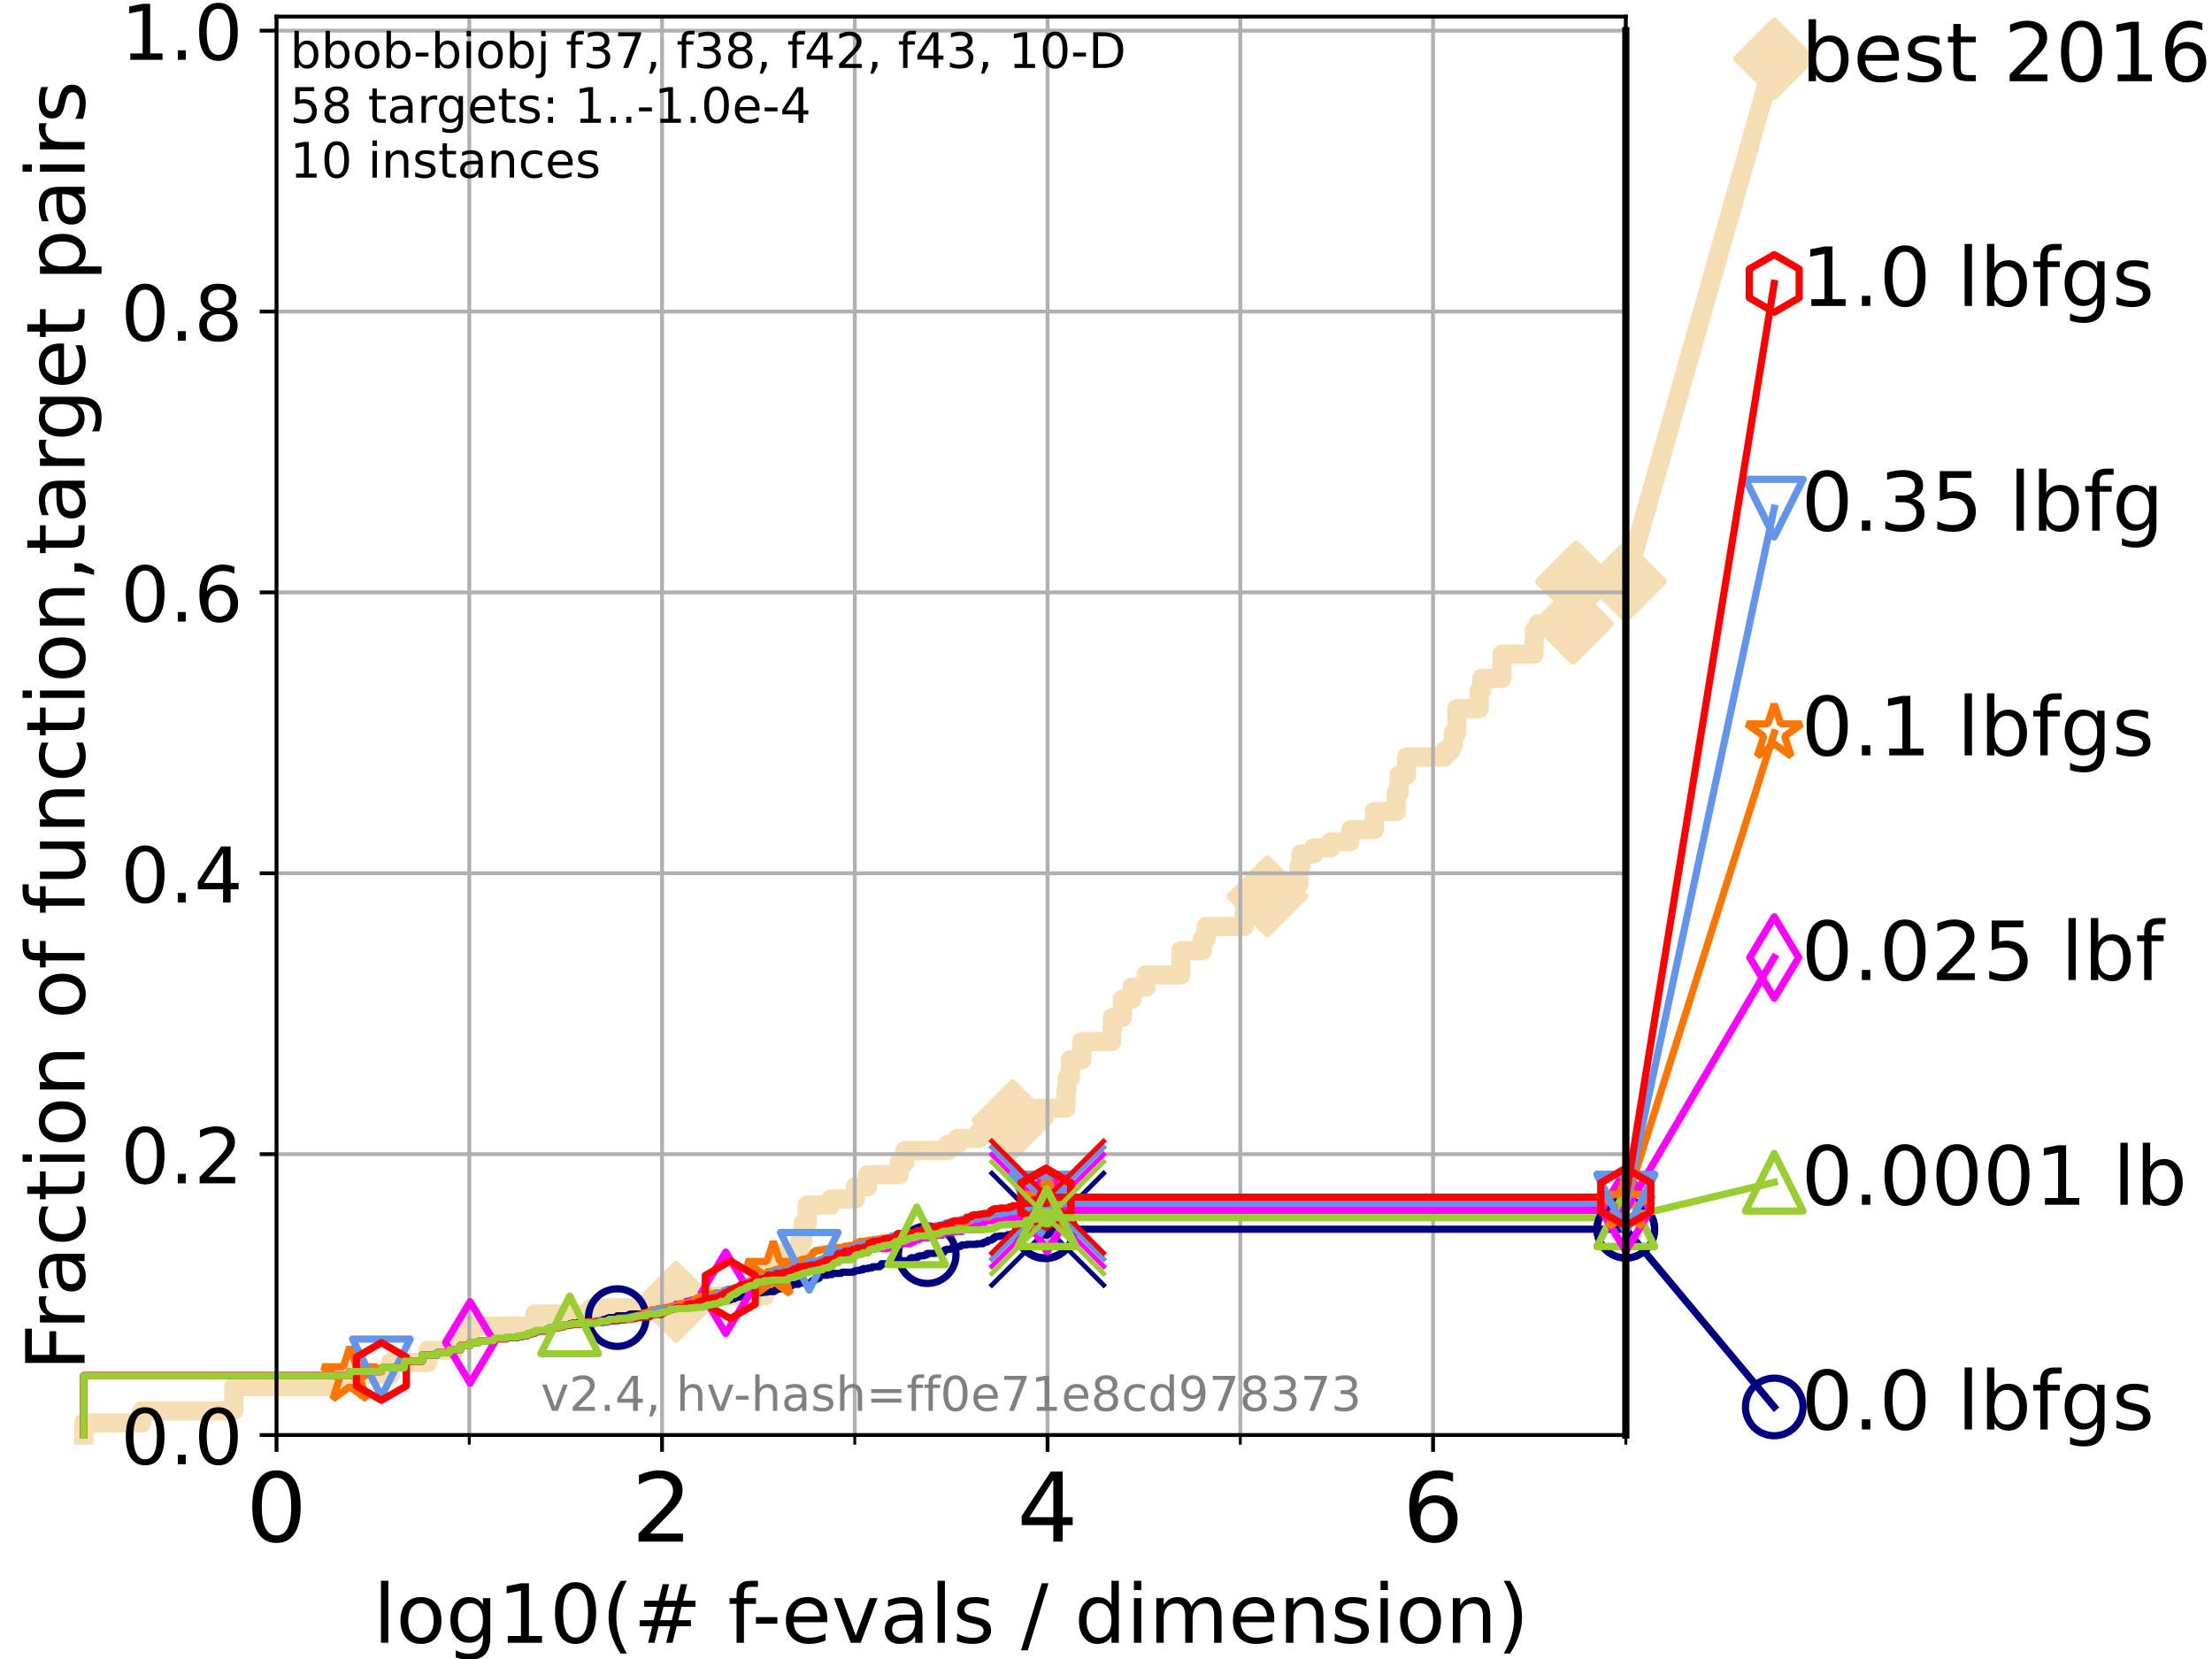 <?xml version="1.0" encoding="utf-8" standalone="no"?>
<!DOCTYPE svg PUBLIC "-//W3C//DTD SVG 1.1//EN"
  "http://www.w3.org/Graphics/SVG/1.1/DTD/svg11.dtd">
<!-- Created with matplotlib (https://matplotlib.org/) -->
<svg height="345.6pt" version="1.1" viewBox="0 0 460.8 345.6" width="460.8pt" xmlns="http://www.w3.org/2000/svg" xmlns:xlink="http://www.w3.org/1999/xlink">
 <defs>
  <style type="text/css">*{stroke-linecap:butt;stroke-linejoin:round;}</style>
 </defs>
 <g id="figure_1">
  <g id="patch_1">
   <path d="M 0 345.6 
L 460.8 345.6 
L 460.8 0 
L 0 0 
z
" style="fill:#ffffff;"/>
  </g>
  <g id="axes_1">
   <g id="patch_2">
    <path d="M 57.6 298.944 
L 338.688 298.944 
L 338.688 3.456 
L 57.6 3.456 
z
" style="fill:#ffffff;"/>
   </g>
   <g id="line2d_1">
    <path d="M 17.445 298.944 
L 17.445 296.422 
L 29.533 296.422 
L 29.533 293.9 
L 48.692 293.9 
L 48.692 288.856 
L 70.539 288.856 
L 70.539 286.334 
L 81.334 286.334 
L 81.334 283.811 
L 89.135 283.811 
L 89.135 281.289 
L 94.715 281.289 
L 94.715 278.767 
L 97.755 278.767 
L 97.755 276.245 
L 111.426 276.245 
L 111.426 273.723 
L 123.152 273.723 
L 123.152 272.462 
L 140.394 272.462 
L 140.394 271.201 
L 140.856 271.201 
L 140.856 269.94 
L 159.288 269.94 
L 159.288 268.679 
L 159.683 268.679 
L 159.683 264.896 
L 162.017 264.896 
L 162.017 261.113 
L 166.595 261.113 
L 166.595 258.591 
L 167.269 258.591 
L 167.269 254.807 
L 168.141 254.807 
L 168.141 251.024 
L 173.082 251.024 
L 173.082 249.763 
L 178.188 249.763 
L 178.188 247.241 
L 180.73 247.241 
L 180.73 244.719 
L 187.315 244.719 
L 187.315 242.197 
L 188.481 242.197 
L 188.481 239.675 
L 197.469 239.675 
L 197.469 238.414 
L 199.49 238.414 
L 199.49 237.153 
L 203.884 237.153 
L 203.884 235.892 
L 210.918 235.892 
L 210.918 233.37 
L 215.925 233.37 
L 215.925 230.848 
L 222.067 230.848 
L 222.067 227.064 
L 222.285 227.064 
L 222.285 224.542 
L 222.989 224.542 
L 222.989 220.759 
L 225.353 220.759 
L 225.353 216.976 
L 231.596 216.976 
L 231.596 214.454 
L 231.749 214.454 
L 231.749 211.932 
L 233.83 211.932 
L 233.83 208.149 
L 235.833 208.149 
L 235.833 205.627 
L 238.746 205.627 
L 238.746 203.105 
L 245.977 203.105 
L 246.01 198.06 
L 250.504 198.06 
L 250.504 195.538 
L 251.271 195.538 
L 251.271 193.016 
L 259.173 193.016 
L 259.173 190.494 
L 259.331 190.494 
L 259.331 189.233 
L 260.585 189.233 
L 260.585 186.711 
L 263.995 186.711 
L 263.995 184.189 
L 270.587 184.189 
L 270.587 180.406 
L 271.016 180.406 
L 271.016 177.884 
L 273.659 177.884 
L 273.659 176.623 
L 277.204 176.623 
L 277.204 175.362 
L 281.193 175.362 
L 281.193 174.101 
L 281.399 174.101 
L 281.399 172.84 
L 286.287 172.84 
L 286.287 169.056 
L 290.835 169.056 
L 290.835 165.273 
L 291.428 165.273 
L 291.428 161.49 
L 292.996 161.49 
L 292.996 157.707 
L 300.942 157.707 
L 300.942 156.446 
L 302.246 156.446 
L 302.246 155.185 
L 302.757 155.185 
L 302.757 152.663 
L 303.466 152.663 
L 303.493 147.619 
L 308.144 147.619 
L 308.144 143.835 
L 308.683 143.835 
L 308.683 141.313 
L 312.859 141.313 
L 312.937 136.269 
L 319.556 136.269 
L 319.656 131.225 
L 320.432 131.225 
L 320.432 129.964 
L 327.662 129.964 
L 327.662 126.181 
L 328.029 126.181 
L 328.029 124.92 
L 328.319 124.92 
L 328.319 121.137 
L 338.688 121.137 
L 338.688 121.137 
" style="fill:none;stroke:#f5deb3;stroke-linecap:square;stroke-width:4;"/>
   </g>
   <g id="line2d_2">
    <defs>
     <path d="M 0 7.778 
L 7.778 0 
L 0 -7.778 
L -7.778 0 
z
" id="m98995a2621" style="stroke:#f5deb3;stroke-linejoin:miter;stroke-width:1.5;"/>
    </defs>
    <g>
     <use style="fill:#f5deb3;stroke:#f5deb3;stroke-linejoin:miter;stroke-width:1.5;" x="140.856" xlink:href="#m98995a2621" y="271.201"/>
     <use style="fill:#f5deb3;stroke:#f5deb3;stroke-linejoin:miter;stroke-width:1.5;" x="210.918" xlink:href="#m98995a2621" y="233.37"/>
     <use style="fill:#f5deb3;stroke:#f5deb3;stroke-linejoin:miter;stroke-width:1.5;" x="263.995" xlink:href="#m98995a2621" y="186.711"/>
     <use style="fill:#f5deb3;stroke:#f5deb3;stroke-linejoin:miter;stroke-width:1.5;" x="327.662" xlink:href="#m98995a2621" y="129.964"/>
     <use style="fill:#f5deb3;stroke:#f5deb3;stroke-linejoin:miter;stroke-width:1.5;" x="328.319" xlink:href="#m98995a2621" y="121.137"/>
     <use style="fill:#f5deb3;stroke:#f5deb3;stroke-linejoin:miter;stroke-width:1.5;" x="338.688" xlink:href="#m98995a2621" y="121.137"/>
    </g>
   </g>
   <g id="line2d_3">
    <path style="fill:none;stroke:#f5deb3;stroke-linecap:square;stroke-width:4;"/>
    <g/>
   </g>
   <g id="line2d_4">
    <path d="M 338.688 121.137 
L 369.608 12.233 
" style="fill:none;stroke:#f5deb3;stroke-linecap:square;stroke-width:4;"/>
    <g>
     <use style="fill:#f5deb3;stroke:#f5deb3;stroke-linejoin:miter;stroke-width:1.5;" x="338.688" xlink:href="#m98995a2621" y="121.137"/>
     <use style="fill:#f5deb3;stroke:#f5deb3;stroke-linejoin:miter;stroke-width:1.5;" x="369.608" xlink:href="#m98995a2621" y="12.233"/>
    </g>
   </g>
   <g id="matplotlib.axis_1">
    <g id="xtick_1">
     <g id="line2d_5">
      <path clip-path="url(#pce15d74463)" d="M 57.6 298.944 
L 57.6 3.456 
" style="fill:none;stroke:#b0b0b0;stroke-linecap:square;stroke-width:0.8;"/>
     </g>
     <g id="line2d_6">
      <defs>
       <path d="M 0 0 
L 0 3.5 
" id="ma9d8690770" style="stroke:#000000;stroke-width:0.8;"/>
      </defs>
      <g>
       <use style="stroke:#000000;stroke-width:0.8;" x="57.6" xlink:href="#ma9d8690770" y="298.944"/>
      </g>
     </g>
     <g id="text_1">
      <!-- 0 -->
      <g transform="translate(51.237 321.141)scale(0.2 -0.2)">
       <defs>
        <path d="M 31.781 66.406 
Q 24.172 66.406 20.328 58.906 
Q 16.5 51.422 16.5 36.375 
Q 16.5 21.391 20.328 13.891 
Q 24.172 6.391 31.781 6.391 
Q 39.453 6.391 43.281 13.891 
Q 47.125 21.391 47.125 36.375 
Q 47.125 51.422 43.281 58.906 
Q 39.453 66.406 31.781 66.406 
z
M 31.781 74.219 
Q 44.047 74.219 50.516 64.516 
Q 56.984 54.828 56.984 36.375 
Q 56.984 17.969 50.516 8.266 
Q 44.047 -1.422 31.781 -1.422 
Q 19.531 -1.422 13.062 8.266 
Q 6.594 17.969 6.594 36.375 
Q 6.594 54.828 13.062 64.516 
Q 19.531 74.219 31.781 74.219 
z
" id="DejaVuSans-48"/>
       </defs>
       <use xlink:href="#DejaVuSans-48"/>
      </g>
     </g>
    </g>
    <g id="xtick_2">
     <g id="line2d_7">
      <path clip-path="url(#pce15d74463)" d="M 137.911 298.944 
L 137.911 3.456 
" style="fill:none;stroke:#b0b0b0;stroke-linecap:square;stroke-width:0.8;"/>
     </g>
     <g id="line2d_8">
      <g>
       <use style="stroke:#000000;stroke-width:0.8;" x="137.911" xlink:href="#ma9d8690770" y="298.944"/>
      </g>
     </g>
     <g id="text_2">
      <!-- 2 -->
      <g transform="translate(131.548 321.141)scale(0.2 -0.2)">
       <defs>
        <path d="M 19.188 8.297 
L 53.609 8.297 
L 53.609 0 
L 7.328 0 
L 7.328 8.297 
Q 12.938 14.109 22.625 23.891 
Q 32.328 33.688 34.812 36.531 
Q 39.547 41.844 41.422 45.531 
Q 43.312 49.219 43.312 52.781 
Q 43.312 58.594 39.234 62.25 
Q 35.156 65.922 28.609 65.922 
Q 23.969 65.922 18.812 64.312 
Q 13.672 62.703 7.812 59.422 
L 7.812 69.391 
Q 13.766 71.781 18.938 73 
Q 24.125 74.219 28.422 74.219 
Q 39.75 74.219 46.484 68.547 
Q 53.219 62.891 53.219 53.422 
Q 53.219 48.922 51.531 44.891 
Q 49.859 40.875 45.406 35.406 
Q 44.188 33.984 37.641 27.219 
Q 31.109 20.453 19.188 8.297 
z
" id="DejaVuSans-50"/>
       </defs>
       <use xlink:href="#DejaVuSans-50"/>
      </g>
     </g>
    </g>
    <g id="xtick_3">
     <g id="line2d_9">
      <path clip-path="url(#pce15d74463)" d="M 218.222 298.944 
L 218.222 3.456 
" style="fill:none;stroke:#b0b0b0;stroke-linecap:square;stroke-width:0.8;"/>
     </g>
     <g id="line2d_10">
      <g>
       <use style="stroke:#000000;stroke-width:0.8;" x="218.222" xlink:href="#ma9d8690770" y="298.944"/>
      </g>
     </g>
     <g id="text_3">
      <!-- 4 -->
      <g transform="translate(211.859 321.141)scale(0.2 -0.2)">
       <defs>
        <path d="M 37.797 64.312 
L 12.891 25.391 
L 37.797 25.391 
z
M 35.203 72.906 
L 47.609 72.906 
L 47.609 25.391 
L 58.016 25.391 
L 58.016 17.188 
L 47.609 17.188 
L 47.609 0 
L 37.797 0 
L 37.797 17.188 
L 4.891 17.188 
L 4.891 26.703 
z
" id="DejaVuSans-52"/>
       </defs>
       <use xlink:href="#DejaVuSans-52"/>
      </g>
     </g>
    </g>
    <g id="xtick_4">
     <g id="line2d_11">
      <path clip-path="url(#pce15d74463)" d="M 298.533 298.944 
L 298.533 3.456 
" style="fill:none;stroke:#b0b0b0;stroke-linecap:square;stroke-width:0.8;"/>
     </g>
     <g id="line2d_12">
      <g>
       <use style="stroke:#000000;stroke-width:0.8;" x="298.533" xlink:href="#ma9d8690770" y="298.944"/>
      </g>
     </g>
     <g id="text_4">
      <!-- 6 -->
      <g transform="translate(292.17 321.141)scale(0.2 -0.2)">
       <defs>
        <path d="M 33.016 40.375 
Q 26.375 40.375 22.484 35.828 
Q 18.609 31.297 18.609 23.391 
Q 18.609 15.531 22.484 10.953 
Q 26.375 6.391 33.016 6.391 
Q 39.656 6.391 43.531 10.953 
Q 47.406 15.531 47.406 23.391 
Q 47.406 31.297 43.531 35.828 
Q 39.656 40.375 33.016 40.375 
z
M 52.594 71.297 
L 52.594 62.312 
Q 48.875 64.062 45.094 64.984 
Q 41.312 65.922 37.594 65.922 
Q 27.828 65.922 22.672 59.328 
Q 17.531 52.734 16.797 39.406 
Q 19.672 43.656 24.016 45.922 
Q 28.375 48.188 33.594 48.188 
Q 44.578 48.188 50.953 41.516 
Q 57.328 34.859 57.328 23.391 
Q 57.328 12.156 50.688 5.359 
Q 44.047 -1.422 33.016 -1.422 
Q 20.359 -1.422 13.672 8.266 
Q 6.984 17.969 6.984 36.375 
Q 6.984 53.656 15.188 63.938 
Q 23.391 74.219 37.203 74.219 
Q 40.922 74.219 44.703 73.484 
Q 48.484 72.75 52.594 71.297 
z
" id="DejaVuSans-54"/>
       </defs>
       <use xlink:href="#DejaVuSans-54"/>
      </g>
     </g>
    </g>
    <g id="xtick_5">
     <g id="line2d_13">
      <path clip-path="url(#pce15d74463)" d="M 97.755 298.944 
L 97.755 3.456 
" style="fill:none;stroke:#b0b0b0;stroke-linecap:square;stroke-width:0.8;"/>
     </g>
     <g id="line2d_14">
      <defs>
       <path d="M 0 0 
L 0 2 
" id="m6c18d8bd25" style="stroke:#000000;stroke-width:0.6;"/>
      </defs>
      <g>
       <use style="stroke:#000000;stroke-width:0.6;" x="97.755" xlink:href="#m6c18d8bd25" y="298.944"/>
      </g>
     </g>
    </g>
    <g id="xtick_6">
     <g id="line2d_15">
      <path clip-path="url(#pce15d74463)" d="M 178.066 298.944 
L 178.066 3.456 
" style="fill:none;stroke:#b0b0b0;stroke-linecap:square;stroke-width:0.8;"/>
     </g>
     <g id="line2d_16">
      <g>
       <use style="stroke:#000000;stroke-width:0.6;" x="178.066" xlink:href="#m6c18d8bd25" y="298.944"/>
      </g>
     </g>
    </g>
    <g id="xtick_7">
     <g id="line2d_17">
      <path clip-path="url(#pce15d74463)" d="M 258.377 298.944 
L 258.377 3.456 
" style="fill:none;stroke:#b0b0b0;stroke-linecap:square;stroke-width:0.8;"/>
     </g>
     <g id="line2d_18">
      <g>
       <use style="stroke:#000000;stroke-width:0.6;" x="258.377" xlink:href="#m6c18d8bd25" y="298.944"/>
      </g>
     </g>
    </g>
    <g id="xtick_8">
     <g id="line2d_19">
      <path clip-path="url(#pce15d74463)" d="M 338.688 298.944 
L 338.688 3.456 
" style="fill:none;stroke:#b0b0b0;stroke-linecap:square;stroke-width:0.8;"/>
     </g>
     <g id="line2d_20">
      <g>
       <use style="stroke:#000000;stroke-width:0.6;" x="338.688" xlink:href="#m6c18d8bd25" y="298.944"/>
      </g>
     </g>
    </g>
    <g id="text_5">
     <!-- log10(# f-evals / dimension) -->
     <g transform="translate(77.764 342.218)scale(0.17 -0.17)">
      <defs>
       <path d="M 9.422 75.984 
L 18.406 75.984 
L 18.406 0 
L 9.422 0 
z
" id="DejaVuSans-108"/>
       <path d="M 30.609 48.391 
Q 23.391 48.391 19.188 42.75 
Q 14.984 37.109 14.984 27.297 
Q 14.984 17.484 19.156 11.844 
Q 23.344 6.203 30.609 6.203 
Q 37.797 6.203 41.984 11.859 
Q 46.188 17.531 46.188 27.297 
Q 46.188 37.016 41.984 42.703 
Q 37.797 48.391 30.609 48.391 
z
M 30.609 56 
Q 42.328 56 49.016 48.375 
Q 55.719 40.766 55.719 27.297 
Q 55.719 13.875 49.016 6.219 
Q 42.328 -1.422 30.609 -1.422 
Q 18.844 -1.422 12.172 6.219 
Q 5.516 13.875 5.516 27.297 
Q 5.516 40.766 12.172 48.375 
Q 18.844 56 30.609 56 
z
" id="DejaVuSans-111"/>
       <path d="M 45.406 27.984 
Q 45.406 37.75 41.375 43.109 
Q 37.359 48.484 30.078 48.484 
Q 22.859 48.484 18.828 43.109 
Q 14.797 37.75 14.797 27.984 
Q 14.797 18.266 18.828 12.891 
Q 22.859 7.516 30.078 7.516 
Q 37.359 7.516 41.375 12.891 
Q 45.406 18.266 45.406 27.984 
z
M 54.391 6.781 
Q 54.391 -7.172 48.188 -13.984 
Q 42 -20.797 29.203 -20.797 
Q 24.469 -20.797 20.266 -20.094 
Q 16.062 -19.391 12.109 -17.922 
L 12.109 -9.188 
Q 16.062 -11.328 19.922 -12.344 
Q 23.781 -13.375 27.781 -13.375 
Q 36.625 -13.375 41.016 -8.766 
Q 45.406 -4.156 45.406 5.172 
L 45.406 9.625 
Q 42.625 4.781 38.281 2.391 
Q 33.938 0 27.875 0 
Q 17.828 0 11.672 7.656 
Q 5.516 15.328 5.516 27.984 
Q 5.516 40.672 11.672 48.328 
Q 17.828 56 27.875 56 
Q 33.938 56 38.281 53.609 
Q 42.625 51.219 45.406 46.391 
L 45.406 54.688 
L 54.391 54.688 
z
" id="DejaVuSans-103"/>
       <path d="M 12.406 8.297 
L 28.516 8.297 
L 28.516 63.922 
L 10.984 60.406 
L 10.984 69.391 
L 28.422 72.906 
L 38.281 72.906 
L 38.281 8.297 
L 54.391 8.297 
L 54.391 0 
L 12.406 0 
z
" id="DejaVuSans-49"/>
       <path d="M 31 75.875 
Q 24.469 64.656 21.281 53.656 
Q 18.109 42.672 18.109 31.391 
Q 18.109 20.125 21.312 9.062 
Q 24.516 -2 31 -13.188 
L 23.188 -13.188 
Q 15.875 -1.703 12.234 9.375 
Q 8.594 20.453 8.594 31.391 
Q 8.594 42.281 12.203 53.312 
Q 15.828 64.359 23.188 75.875 
z
" id="DejaVuSans-40"/>
       <path d="M 51.125 44 
L 36.922 44 
L 32.812 27.688 
L 47.125 27.688 
z
M 43.797 71.781 
L 38.719 51.516 
L 52.984 51.516 
L 58.109 71.781 
L 65.922 71.781 
L 60.891 51.516 
L 76.125 51.516 
L 76.125 44 
L 58.984 44 
L 54.984 27.688 
L 70.516 27.688 
L 70.516 20.219 
L 53.078 20.219 
L 48 0 
L 40.188 0 
L 45.219 20.219 
L 30.906 20.219 
L 25.875 0 
L 18.016 0 
L 23.094 20.219 
L 7.719 20.219 
L 7.719 27.688 
L 24.906 27.688 
L 29 44 
L 13.281 44 
L 13.281 51.516 
L 30.906 51.516 
L 35.891 71.781 
z
" id="DejaVuSans-35"/>
       <path id="DejaVuSans-32"/>
       <path d="M 37.109 75.984 
L 37.109 68.5 
L 28.516 68.5 
Q 23.688 68.5 21.797 66.547 
Q 19.922 64.594 19.922 59.516 
L 19.922 54.688 
L 34.719 54.688 
L 34.719 47.703 
L 19.922 47.703 
L 19.922 0 
L 10.891 0 
L 10.891 47.703 
L 2.297 47.703 
L 2.297 54.688 
L 10.891 54.688 
L 10.891 58.5 
Q 10.891 67.625 15.141 71.797 
Q 19.391 75.984 28.609 75.984 
z
" id="DejaVuSans-102"/>
       <path d="M 4.891 31.391 
L 31.203 31.391 
L 31.203 23.391 
L 4.891 23.391 
z
" id="DejaVuSans-45"/>
       <path d="M 56.203 29.594 
L 56.203 25.203 
L 14.891 25.203 
Q 15.484 15.922 20.484 11.062 
Q 25.484 6.203 34.422 6.203 
Q 39.594 6.203 44.453 7.469 
Q 49.312 8.734 54.109 11.281 
L 54.109 2.781 
Q 49.266 0.734 44.188 -0.344 
Q 39.109 -1.422 33.891 -1.422 
Q 20.797 -1.422 13.156 6.188 
Q 5.516 13.812 5.516 26.812 
Q 5.516 40.234 12.766 48.109 
Q 20.016 56 32.328 56 
Q 43.359 56 49.781 48.891 
Q 56.203 41.797 56.203 29.594 
z
M 47.219 32.234 
Q 47.125 39.594 43.094 43.984 
Q 39.062 48.391 32.422 48.391 
Q 24.906 48.391 20.391 44.141 
Q 15.875 39.891 15.188 32.172 
z
" id="DejaVuSans-101"/>
       <path d="M 2.984 54.688 
L 12.5 54.688 
L 29.594 8.797 
L 46.688 54.688 
L 56.203 54.688 
L 35.688 0 
L 23.484 0 
z
" id="DejaVuSans-118"/>
       <path d="M 34.281 27.484 
Q 23.391 27.484 19.188 25 
Q 14.984 22.516 14.984 16.5 
Q 14.984 11.719 18.141 8.906 
Q 21.297 6.109 26.703 6.109 
Q 34.188 6.109 38.703 11.406 
Q 43.219 16.703 43.219 25.484 
L 43.219 27.484 
z
M 52.203 31.203 
L 52.203 0 
L 43.219 0 
L 43.219 8.297 
Q 40.141 3.328 35.547 0.953 
Q 30.953 -1.422 24.312 -1.422 
Q 15.922 -1.422 10.953 3.297 
Q 6 8.016 6 15.922 
Q 6 25.141 12.172 29.828 
Q 18.359 34.516 30.609 34.516 
L 43.219 34.516 
L 43.219 35.406 
Q 43.219 41.609 39.141 45 
Q 35.062 48.391 27.688 48.391 
Q 23 48.391 18.547 47.266 
Q 14.109 46.141 10.016 43.891 
L 10.016 52.203 
Q 14.938 54.109 19.578 55.047 
Q 24.219 56 28.609 56 
Q 40.484 56 46.344 49.844 
Q 52.203 43.703 52.203 31.203 
z
" id="DejaVuSans-97"/>
       <path d="M 44.281 53.078 
L 44.281 44.578 
Q 40.484 46.531 36.375 47.5 
Q 32.281 48.484 27.875 48.484 
Q 21.188 48.484 17.844 46.438 
Q 14.5 44.391 14.5 40.281 
Q 14.5 37.156 16.891 35.375 
Q 19.281 33.594 26.516 31.984 
L 29.594 31.297 
Q 39.156 29.25 43.188 25.516 
Q 47.219 21.781 47.219 15.094 
Q 47.219 7.469 41.188 3.016 
Q 35.156 -1.422 24.609 -1.422 
Q 20.219 -1.422 15.453 -0.562 
Q 10.688 0.297 5.422 2 
L 5.422 11.281 
Q 10.406 8.688 15.234 7.391 
Q 20.062 6.109 24.812 6.109 
Q 31.156 6.109 34.562 8.281 
Q 37.984 10.453 37.984 14.406 
Q 37.984 18.062 35.516 20.016 
Q 33.062 21.969 24.703 23.781 
L 21.578 24.516 
Q 13.234 26.266 9.516 29.906 
Q 5.812 33.547 5.812 39.891 
Q 5.812 47.609 11.281 51.797 
Q 16.75 56 26.812 56 
Q 31.781 56 36.172 55.266 
Q 40.578 54.547 44.281 53.078 
z
" id="DejaVuSans-115"/>
       <path d="M 25.391 72.906 
L 33.688 72.906 
L 8.297 -9.281 
L 0 -9.281 
z
" id="DejaVuSans-47"/>
       <path d="M 45.406 46.391 
L 45.406 75.984 
L 54.391 75.984 
L 54.391 0 
L 45.406 0 
L 45.406 8.203 
Q 42.578 3.328 38.25 0.953 
Q 33.938 -1.422 27.875 -1.422 
Q 17.969 -1.422 11.734 6.484 
Q 5.516 14.406 5.516 27.297 
Q 5.516 40.188 11.734 48.094 
Q 17.969 56 27.875 56 
Q 33.938 56 38.25 53.625 
Q 42.578 51.266 45.406 46.391 
z
M 14.797 27.297 
Q 14.797 17.391 18.875 11.75 
Q 22.953 6.109 30.078 6.109 
Q 37.203 6.109 41.297 11.75 
Q 45.406 17.391 45.406 27.297 
Q 45.406 37.203 41.297 42.844 
Q 37.203 48.484 30.078 48.484 
Q 22.953 48.484 18.875 42.844 
Q 14.797 37.203 14.797 27.297 
z
" id="DejaVuSans-100"/>
       <path d="M 9.422 54.688 
L 18.406 54.688 
L 18.406 0 
L 9.422 0 
z
M 9.422 75.984 
L 18.406 75.984 
L 18.406 64.594 
L 9.422 64.594 
z
" id="DejaVuSans-105"/>
       <path d="M 52 44.188 
Q 55.375 50.25 60.062 53.125 
Q 64.75 56 71.094 56 
Q 79.641 56 84.281 50.016 
Q 88.922 44.047 88.922 33.016 
L 88.922 0 
L 79.891 0 
L 79.891 32.719 
Q 79.891 40.578 77.094 44.375 
Q 74.312 48.188 68.609 48.188 
Q 61.625 48.188 57.562 43.547 
Q 53.516 38.922 53.516 30.906 
L 53.516 0 
L 44.484 0 
L 44.484 32.719 
Q 44.484 40.625 41.703 44.406 
Q 38.922 48.188 33.109 48.188 
Q 26.219 48.188 22.156 43.531 
Q 18.109 38.875 18.109 30.906 
L 18.109 0 
L 9.078 0 
L 9.078 54.688 
L 18.109 54.688 
L 18.109 46.188 
Q 21.188 51.219 25.484 53.609 
Q 29.781 56 35.688 56 
Q 41.656 56 45.828 52.969 
Q 50 49.953 52 44.188 
z
" id="DejaVuSans-109"/>
       <path d="M 54.891 33.016 
L 54.891 0 
L 45.906 0 
L 45.906 32.719 
Q 45.906 40.484 42.875 44.328 
Q 39.844 48.188 33.797 48.188 
Q 26.516 48.188 22.312 43.547 
Q 18.109 38.922 18.109 30.906 
L 18.109 0 
L 9.078 0 
L 9.078 54.688 
L 18.109 54.688 
L 18.109 46.188 
Q 21.344 51.125 25.703 53.562 
Q 30.078 56 35.797 56 
Q 45.219 56 50.047 50.172 
Q 54.891 44.344 54.891 33.016 
z
" id="DejaVuSans-110"/>
       <path d="M 8.016 75.875 
L 15.828 75.875 
Q 23.141 64.359 26.781 53.312 
Q 30.422 42.281 30.422 31.391 
Q 30.422 20.453 26.781 9.375 
Q 23.141 -1.703 15.828 -13.188 
L 8.016 -13.188 
Q 14.5 -2 17.703 9.062 
Q 20.906 20.125 20.906 31.391 
Q 20.906 42.672 17.703 53.656 
Q 14.5 64.656 8.016 75.875 
z
" id="DejaVuSans-41"/>
      </defs>
      <use xlink:href="#DejaVuSans-108"/>
      <use x="27.783" xlink:href="#DejaVuSans-111"/>
      <use x="88.965" xlink:href="#DejaVuSans-103"/>
      <use x="152.441" xlink:href="#DejaVuSans-49"/>
      <use x="216.064" xlink:href="#DejaVuSans-48"/>
      <use x="279.688" xlink:href="#DejaVuSans-40"/>
      <use x="318.701" xlink:href="#DejaVuSans-35"/>
      <use x="402.49" xlink:href="#DejaVuSans-32"/>
      <use x="434.277" xlink:href="#DejaVuSans-102"/>
      <use x="463.982" xlink:href="#DejaVuSans-45"/>
      <use x="500.066" xlink:href="#DejaVuSans-101"/>
      <use x="561.59" xlink:href="#DejaVuSans-118"/>
      <use x="620.77" xlink:href="#DejaVuSans-97"/>
      <use x="682.049" xlink:href="#DejaVuSans-108"/>
      <use x="709.832" xlink:href="#DejaVuSans-115"/>
      <use x="761.932" xlink:href="#DejaVuSans-32"/>
      <use x="793.719" xlink:href="#DejaVuSans-47"/>
      <use x="827.41" xlink:href="#DejaVuSans-32"/>
      <use x="859.197" xlink:href="#DejaVuSans-100"/>
      <use x="922.674" xlink:href="#DejaVuSans-105"/>
      <use x="950.457" xlink:href="#DejaVuSans-109"/>
      <use x="1047.869" xlink:href="#DejaVuSans-101"/>
      <use x="1109.393" xlink:href="#DejaVuSans-110"/>
      <use x="1172.771" xlink:href="#DejaVuSans-115"/>
      <use x="1224.871" xlink:href="#DejaVuSans-105"/>
      <use x="1252.654" xlink:href="#DejaVuSans-111"/>
      <use x="1313.836" xlink:href="#DejaVuSans-110"/>
      <use x="1377.215" xlink:href="#DejaVuSans-41"/>
     </g>
    </g>
   </g>
   <g id="matplotlib.axis_2">
    <g id="ytick_1">
     <g id="line2d_21">
      <path clip-path="url(#pce15d74463)" d="M 57.6 298.944 
L 338.688 298.944 
" style="fill:none;stroke:#b0b0b0;stroke-linecap:square;stroke-width:0.8;"/>
     </g>
     <g id="line2d_22">
      <defs>
       <path d="M 0 0 
L -3.5 0 
" id="m0713094bc8" style="stroke:#000000;stroke-width:0.8;"/>
      </defs>
      <g>
       <use style="stroke:#000000;stroke-width:0.8;" x="57.6" xlink:href="#m0713094bc8" y="298.944"/>
      </g>
     </g>
     <g id="text_6">
      <!-- 0.0 -->
      <g transform="translate(25.155 305.023)scale(0.16 -0.16)">
       <defs>
        <path d="M 10.688 12.406 
L 21 12.406 
L 21 0 
L 10.688 0 
z
" id="DejaVuSans-46"/>
       </defs>
       <use xlink:href="#DejaVuSans-48"/>
       <use x="63.623" xlink:href="#DejaVuSans-46"/>
       <use x="95.41" xlink:href="#DejaVuSans-48"/>
      </g>
     </g>
    </g>
    <g id="ytick_2">
     <g id="line2d_23">
      <path clip-path="url(#pce15d74463)" d="M 57.6 240.432 
L 338.688 240.432 
" style="fill:none;stroke:#b0b0b0;stroke-linecap:square;stroke-width:0.8;"/>
     </g>
     <g id="line2d_24">
      <g>
       <use style="stroke:#000000;stroke-width:0.8;" x="57.6" xlink:href="#m0713094bc8" y="240.432"/>
      </g>
     </g>
     <g id="text_7">
      <!-- 0.2 -->
      <g transform="translate(25.155 246.51)scale(0.16 -0.16)">
       <use xlink:href="#DejaVuSans-48"/>
       <use x="63.623" xlink:href="#DejaVuSans-46"/>
       <use x="95.41" xlink:href="#DejaVuSans-50"/>
      </g>
     </g>
    </g>
    <g id="ytick_3">
     <g id="line2d_25">
      <path clip-path="url(#pce15d74463)" d="M 57.6 181.919 
L 338.688 181.919 
" style="fill:none;stroke:#b0b0b0;stroke-linecap:square;stroke-width:0.8;"/>
     </g>
     <g id="line2d_26">
      <g>
       <use style="stroke:#000000;stroke-width:0.8;" x="57.6" xlink:href="#m0713094bc8" y="181.919"/>
      </g>
     </g>
     <g id="text_8">
      <!-- 0.4 -->
      <g transform="translate(25.155 187.998)scale(0.16 -0.16)">
       <use xlink:href="#DejaVuSans-48"/>
       <use x="63.623" xlink:href="#DejaVuSans-46"/>
       <use x="95.41" xlink:href="#DejaVuSans-52"/>
      </g>
     </g>
    </g>
    <g id="ytick_4">
     <g id="line2d_27">
      <path clip-path="url(#pce15d74463)" d="M 57.6 123.407 
L 338.688 123.407 
" style="fill:none;stroke:#b0b0b0;stroke-linecap:square;stroke-width:0.8;"/>
     </g>
     <g id="line2d_28">
      <g>
       <use style="stroke:#000000;stroke-width:0.8;" x="57.6" xlink:href="#m0713094bc8" y="123.407"/>
      </g>
     </g>
     <g id="text_9">
      <!-- 0.6 -->
      <g transform="translate(25.155 129.485)scale(0.16 -0.16)">
       <use xlink:href="#DejaVuSans-48"/>
       <use x="63.623" xlink:href="#DejaVuSans-46"/>
       <use x="95.41" xlink:href="#DejaVuSans-54"/>
      </g>
     </g>
    </g>
    <g id="ytick_5">
     <g id="line2d_29">
      <path clip-path="url(#pce15d74463)" d="M 57.6 64.894 
L 338.688 64.894 
" style="fill:none;stroke:#b0b0b0;stroke-linecap:square;stroke-width:0.8;"/>
     </g>
     <g id="line2d_30">
      <g>
       <use style="stroke:#000000;stroke-width:0.8;" x="57.6" xlink:href="#m0713094bc8" y="64.894"/>
      </g>
     </g>
     <g id="text_10">
      <!-- 0.8 -->
      <g transform="translate(25.155 70.973)scale(0.16 -0.16)">
       <defs>
        <path d="M 31.781 34.625 
Q 24.75 34.625 20.719 30.859 
Q 16.703 27.094 16.703 20.516 
Q 16.703 13.922 20.719 10.156 
Q 24.75 6.391 31.781 6.391 
Q 38.812 6.391 42.859 10.172 
Q 46.922 13.969 46.922 20.516 
Q 46.922 27.094 42.891 30.859 
Q 38.875 34.625 31.781 34.625 
z
M 21.922 38.812 
Q 15.578 40.375 12.031 44.719 
Q 8.5 49.078 8.5 55.328 
Q 8.5 64.062 14.719 69.141 
Q 20.953 74.219 31.781 74.219 
Q 42.672 74.219 48.875 69.141 
Q 55.078 64.062 55.078 55.328 
Q 55.078 49.078 51.531 44.719 
Q 48 40.375 41.703 38.812 
Q 48.828 37.156 52.797 32.312 
Q 56.781 27.484 56.781 20.516 
Q 56.781 9.906 50.312 4.234 
Q 43.844 -1.422 31.781 -1.422 
Q 19.734 -1.422 13.25 4.234 
Q 6.781 9.906 6.781 20.516 
Q 6.781 27.484 10.781 32.312 
Q 14.797 37.156 21.922 38.812 
z
M 18.312 54.391 
Q 18.312 48.734 21.844 45.562 
Q 25.391 42.391 31.781 42.391 
Q 38.141 42.391 41.719 45.562 
Q 45.312 48.734 45.312 54.391 
Q 45.312 60.062 41.719 63.234 
Q 38.141 66.406 31.781 66.406 
Q 25.391 66.406 21.844 63.234 
Q 18.312 60.062 18.312 54.391 
z
" id="DejaVuSans-56"/>
       </defs>
       <use xlink:href="#DejaVuSans-48"/>
       <use x="63.623" xlink:href="#DejaVuSans-46"/>
       <use x="95.41" xlink:href="#DejaVuSans-56"/>
      </g>
     </g>
    </g>
    <g id="ytick_6">
     <g id="line2d_31">
      <path clip-path="url(#pce15d74463)" d="M 57.6 6.382 
L 338.688 6.382 
" style="fill:none;stroke:#b0b0b0;stroke-linecap:square;stroke-width:0.8;"/>
     </g>
     <g id="line2d_32">
      <g>
       <use style="stroke:#000000;stroke-width:0.8;" x="57.6" xlink:href="#m0713094bc8" y="6.382"/>
      </g>
     </g>
     <g id="text_11">
      <!-- 1.0 -->
      <g transform="translate(25.155 12.46)scale(0.16 -0.16)">
       <use xlink:href="#DejaVuSans-49"/>
       <use x="63.623" xlink:href="#DejaVuSans-46"/>
       <use x="95.41" xlink:href="#DejaVuSans-48"/>
      </g>
     </g>
    </g>
    <g id="text_12">
     <!-- Fraction of function,target pairs -->
     <g transform="translate(17.62 285.585)rotate(-90)scale(0.17 -0.17)">
      <defs>
       <path d="M 9.812 72.906 
L 51.703 72.906 
L 51.703 64.594 
L 19.672 64.594 
L 19.672 43.109 
L 48.578 43.109 
L 48.578 34.812 
L 19.672 34.812 
L 19.672 0 
L 9.812 0 
z
" id="DejaVuSans-70"/>
       <path d="M 41.109 46.297 
Q 39.594 47.172 37.812 47.578 
Q 36.031 48 33.891 48 
Q 26.266 48 22.188 43.047 
Q 18.109 38.094 18.109 28.812 
L 18.109 0 
L 9.078 0 
L 9.078 54.688 
L 18.109 54.688 
L 18.109 46.188 
Q 20.953 51.172 25.484 53.578 
Q 30.031 56 36.531 56 
Q 37.453 56 38.578 55.875 
Q 39.703 55.766 41.062 55.516 
z
" id="DejaVuSans-114"/>
       <path d="M 48.781 52.594 
L 48.781 44.188 
Q 44.969 46.297 41.141 47.344 
Q 37.312 48.391 33.406 48.391 
Q 24.656 48.391 19.812 42.844 
Q 14.984 37.312 14.984 27.297 
Q 14.984 17.281 19.812 11.734 
Q 24.656 6.203 33.406 6.203 
Q 37.312 6.203 41.141 7.25 
Q 44.969 8.297 48.781 10.406 
L 48.781 2.094 
Q 45.016 0.344 40.984 -0.531 
Q 36.969 -1.422 32.422 -1.422 
Q 20.062 -1.422 12.781 6.344 
Q 5.516 14.109 5.516 27.297 
Q 5.516 40.672 12.859 48.328 
Q 20.219 56 33.016 56 
Q 37.156 56 41.109 55.141 
Q 45.062 54.297 48.781 52.594 
z
" id="DejaVuSans-99"/>
       <path d="M 18.312 70.219 
L 18.312 54.688 
L 36.812 54.688 
L 36.812 47.703 
L 18.312 47.703 
L 18.312 18.016 
Q 18.312 11.328 20.141 9.422 
Q 21.969 7.516 27.594 7.516 
L 36.812 7.516 
L 36.812 0 
L 27.594 0 
Q 17.188 0 13.234 3.875 
Q 9.281 7.766 9.281 18.016 
L 9.281 47.703 
L 2.688 47.703 
L 2.688 54.688 
L 9.281 54.688 
L 9.281 70.219 
z
" id="DejaVuSans-116"/>
       <path d="M 8.5 21.578 
L 8.5 54.688 
L 17.484 54.688 
L 17.484 21.922 
Q 17.484 14.156 20.5 10.266 
Q 23.531 6.391 29.594 6.391 
Q 36.859 6.391 41.078 11.031 
Q 45.312 15.672 45.312 23.688 
L 45.312 54.688 
L 54.297 54.688 
L 54.297 0 
L 45.312 0 
L 45.312 8.406 
Q 42.047 3.422 37.719 1 
Q 33.406 -1.422 27.688 -1.422 
Q 18.266 -1.422 13.375 4.438 
Q 8.5 10.297 8.5 21.578 
z
M 31.109 56 
z
" id="DejaVuSans-117"/>
       <path d="M 11.719 12.406 
L 22.016 12.406 
L 22.016 4 
L 14.016 -11.625 
L 7.719 -11.625 
L 11.719 4 
z
" id="DejaVuSans-44"/>
       <path d="M 18.109 8.203 
L 18.109 -20.797 
L 9.078 -20.797 
L 9.078 54.688 
L 18.109 54.688 
L 18.109 46.391 
Q 20.953 51.266 25.266 53.625 
Q 29.594 56 35.594 56 
Q 45.562 56 51.781 48.094 
Q 58.016 40.188 58.016 27.297 
Q 58.016 14.406 51.781 6.484 
Q 45.562 -1.422 35.594 -1.422 
Q 29.594 -1.422 25.266 0.953 
Q 20.953 3.328 18.109 8.203 
z
M 48.688 27.297 
Q 48.688 37.203 44.609 42.844 
Q 40.531 48.484 33.406 48.484 
Q 26.266 48.484 22.188 42.844 
Q 18.109 37.203 18.109 27.297 
Q 18.109 17.391 22.188 11.75 
Q 26.266 6.109 33.406 6.109 
Q 40.531 6.109 44.609 11.75 
Q 48.688 17.391 48.688 27.297 
z
" id="DejaVuSans-112"/>
      </defs>
      <use xlink:href="#DejaVuSans-70"/>
      <use x="50.27" xlink:href="#DejaVuSans-114"/>
      <use x="91.383" xlink:href="#DejaVuSans-97"/>
      <use x="152.662" xlink:href="#DejaVuSans-99"/>
      <use x="207.643" xlink:href="#DejaVuSans-116"/>
      <use x="246.852" xlink:href="#DejaVuSans-105"/>
      <use x="274.635" xlink:href="#DejaVuSans-111"/>
      <use x="335.816" xlink:href="#DejaVuSans-110"/>
      <use x="399.195" xlink:href="#DejaVuSans-32"/>
      <use x="430.982" xlink:href="#DejaVuSans-111"/>
      <use x="492.164" xlink:href="#DejaVuSans-102"/>
      <use x="527.369" xlink:href="#DejaVuSans-32"/>
      <use x="559.156" xlink:href="#DejaVuSans-102"/>
      <use x="594.361" xlink:href="#DejaVuSans-117"/>
      <use x="657.74" xlink:href="#DejaVuSans-110"/>
      <use x="721.119" xlink:href="#DejaVuSans-99"/>
      <use x="776.1" xlink:href="#DejaVuSans-116"/>
      <use x="815.309" xlink:href="#DejaVuSans-105"/>
      <use x="843.092" xlink:href="#DejaVuSans-111"/>
      <use x="904.273" xlink:href="#DejaVuSans-110"/>
      <use x="967.652" xlink:href="#DejaVuSans-44"/>
      <use x="999.439" xlink:href="#DejaVuSans-116"/>
      <use x="1038.648" xlink:href="#DejaVuSans-97"/>
      <use x="1099.928" xlink:href="#DejaVuSans-114"/>
      <use x="1139.291" xlink:href="#DejaVuSans-103"/>
      <use x="1202.768" xlink:href="#DejaVuSans-101"/>
      <use x="1264.291" xlink:href="#DejaVuSans-116"/>
      <use x="1303.5" xlink:href="#DejaVuSans-32"/>
      <use x="1335.287" xlink:href="#DejaVuSans-112"/>
      <use x="1398.764" xlink:href="#DejaVuSans-97"/>
      <use x="1460.043" xlink:href="#DejaVuSans-105"/>
      <use x="1487.826" xlink:href="#DejaVuSans-114"/>
      <use x="1528.939" xlink:href="#DejaVuSans-115"/>
     </g>
    </g>
   </g>
   <g id="line2d_33">
    <defs>
     <path d="M 0 1.5 
C 0.398 1.5 0.779 1.342 1.061 1.061 
C 1.342 0.779 1.5 0.398 1.5 0 
C 1.5 -0.398 1.342 -0.779 1.061 -1.061 
C 0.779 -1.342 0.398 -1.5 0 -1.5 
C -0.398 -1.5 -0.779 -1.342 -1.061 -1.061 
C -1.342 -0.779 -1.5 -0.398 -1.5 0 
C -1.5 0.398 -1.342 0.779 -1.061 1.061 
C -0.779 1.342 -0.398 1.5 0 1.5 
z
" id="mec3365a072" style="stroke:#f5deb3;"/>
    </defs>
    <g>
     <use style="fill:#f5deb3;stroke:#f5deb3;" x="340.863" xlink:href="#mec3365a072" y="113.57"/>
     <use style="fill:#f5deb3;stroke:#f5deb3;" x="340.863" xlink:href="#mec3365a072" y="113.57"/>
    </g>
   </g>
   <g id="line2d_34">
    <defs>
     <path d="M 0 1.5 
C 0.398 1.5 0.779 1.342 1.061 1.061 
C 1.342 0.779 1.5 0.398 1.5 0 
C 1.5 -0.398 1.342 -0.779 1.061 -1.061 
C 0.779 -1.342 0.398 -1.5 0 -1.5 
C -0.398 -1.5 -0.779 -1.342 -1.061 -1.061 
C -1.342 -0.779 -1.5 -0.398 -1.5 0 
C -1.5 0.398 -1.342 0.779 -1.061 1.061 
C -0.779 1.342 -0.398 1.5 0 1.5 
z
" id="mec0e48ea52" style="stroke:#000080;"/>
    </defs>
    <g>
     <use style="fill:#000080;stroke:#000080;" x="217.72" xlink:href="#mec0e48ea52" y="256.068"/>
     <use style="fill:#000080;stroke:#000080;" x="217.72" xlink:href="#mec0e48ea52" y="256.068"/>
    </g>
   </g>
   <g id="line2d_35">
    <path d="M 17.445 298.944 
L 17.445 286.586 
L 72.868 286.586 
L 72.868 285.703 
L 79.447 285.703 
L 79.447 284.946 
L 84.213 284.946 
L 84.213 283.559 
L 87.952 283.559 
L 87.952 282.298 
L 91.03 282.298 
L 91.03 281.794 
L 93.645 281.794 
L 93.645 281.163 
L 95.918 281.163 
L 95.918 280.281 
L 97.929 280.281 
L 97.929 279.65 
L 99.732 279.65 
L 99.732 279.398 
L 101.366 279.398 
L 101.366 279.272 
L 102.859 279.272 
L 102.859 278.893 
L 105.51 278.893 
L 105.51 278.641 
L 107.811 278.641 
L 107.811 278.389 
L 108.857 278.389 
L 108.857 278.263 
L 109.843 278.263 
L 109.843 277.885 
L 110.777 277.885 
L 110.777 277.632 
L 111.663 277.632 
L 111.663 277.254 
L 114.08 277.254 
L 114.148 276.624 
L 114.817 276.624 
L 114.817 276.497 
L 116.203 276.497 
L 116.203 276.371 
L 116.856 276.371 
L 116.856 276.245 
L 117.486 276.245 
L 117.486 275.993 
L 118.682 275.993 
L 118.734 275.741 
L 119.25 275.741 
L 119.25 275.615 
L 120.382 275.615 
L 120.382 275.489 
L 123.274 275.489 
L 123.274 275.362 
L 124.14 275.362 
L 124.14 275.236 
L 124.965 275.236 
L 124.965 275.11 
L 125.753 275.11 
L 125.753 274.858 
L 126.473 274.858 
L 126.507 274.606 
L 126.839 274.606 
L 126.839 274.48 
L 128.591 274.48 
L 128.591 274.101 
L 130.744 274.101 
L 130.744 273.975 
L 131.031 273.975 
L 131.031 273.849 
L 131.287 273.849 
L 131.287 273.723 
L 135.077 273.723 
L 135.077 273.471 
L 136.608 273.471 
L 136.608 273.345 
L 137.035 273.345 
L 137.035 273.219 
L 137.398 273.219 
L 137.398 273.093 
L 138.171 273.093 
L 138.171 272.966 
L 138.561 272.966 
L 138.561 272.84 
L 138.745 272.84 
L 138.745 272.714 
L 138.927 272.714 
L 138.927 272.588 
L 140.15 272.588 
L 140.15 272.336 
L 140.469 272.336 
L 140.484 272.084 
L 142.66 272.084 
L 142.66 271.958 
L 144.451 271.958 
L 144.451 271.832 
L 145.109 271.832 
L 145.109 271.705 
L 145.733 271.705 
L 145.733 271.579 
L 147.267 271.579 
L 147.267 271.453 
L 147.799 271.453 
L 147.809 271.201 
L 149.762 271.201 
L 149.762 271.075 
L 150.8 271.075 
L 150.8 270.949 
L 151.693 270.949 
L 151.693 270.823 
L 152.13 270.823 
L 152.13 270.697 
L 152.299 270.697 
L 152.299 270.57 
L 152.966 270.57 
L 152.966 270.444 
L 153.135 270.444 
L 153.135 270.318 
L 153.438 270.318 
L 153.438 270.192 
L 154.064 270.192 
L 154.064 270.066 
L 154.807 270.066 
L 154.807 269.94 
L 155.174 269.94 
L 155.174 269.814 
L 155.654 269.814 
L 155.666 269.562 
L 157.381 269.562 
L 157.381 269.309 
L 158.816 269.309 
L 158.816 269.183 
L 159.783 269.183 
L 159.783 269.057 
L 161.298 269.057 
L 161.37 268.805 
L 161.708 268.805 
L 161.708 268.553 
L 162.355 268.553 
L 162.355 268.427 
L 163.082 268.427 
L 163.082 268.175 
L 163.574 268.175 
L 163.574 267.922 
L 164.877 267.922 
L 164.881 267.67 
L 165.003 267.67 
L 165.003 267.544 
L 166.388 267.544 
L 166.388 267.292 
L 168.918 267.292 
L 168.918 267.166 
L 169.076 267.166 
L 169.175 266.787 
L 169.38 266.787 
L 169.38 266.661 
L 169.87 266.661 
L 169.87 266.535 
L 170.061 266.535 
L 170.108 266.283 
L 170.653 266.283 
L 170.658 265.905 
L 170.791 265.905 
L 170.791 265.779 
L 170.904 265.779 
L 170.904 265.652 
L 172.395 265.652 
L 172.395 265.526 
L 173.303 265.526 
L 173.303 265.4 
L 173.497 265.4 
L 173.497 265.274 
L 175.222 265.274 
L 175.222 265.148 
L 175.426 265.148 
L 175.426 265.022 
L 177.764 265.022 
L 177.764 264.896 
L 178.012 264.896 
L 178.012 264.77 
L 178.43 264.77 
L 178.43 264.644 
L 179.262 264.644 
L 179.262 264.517 
L 179.809 264.517 
L 179.809 264.265 
L 180.898 264.265 
L 180.898 264.139 
L 181.641 264.139 
L 181.739 263.887 
L 183.274 263.887 
L 183.281 263.635 
L 183.592 263.635 
L 183.619 263.256 
L 185.303 263.256 
L 185.303 263.13 
L 186.267 263.13 
L 186.267 262.878 
L 187.493 262.878 
L 187.493 262.752 
L 188.012 262.752 
L 188.012 262.626 
L 189.36 262.626 
L 189.431 262.374 
L 189.602 262.374 
L 189.602 262.121 
L 189.87 262.121 
L 189.87 261.995 
L 191.109 261.995 
L 191.127 261.743 
L 191.531 261.743 
L 191.531 261.617 
L 192.399 261.617 
L 192.399 261.491 
L 192.853 261.491 
L 192.853 261.365 
L 193.157 261.365 
L 193.157 261.113 
L 194.819 261.113 
L 194.819 260.987 
L 196.147 260.987 
L 196.147 260.86 
L 196.65 260.86 
L 196.742 260.608 
L 196.808 260.608 
L 196.808 260.356 
L 197.255 260.356 
L 197.255 260.23 
L 198.112 260.23 
L 198.112 260.104 
L 198.356 260.104 
L 198.392 259.852 
L 199.233 259.852 
L 199.233 259.726 
L 199.899 259.726 
L 199.899 259.599 
L 200.208 259.599 
L 200.208 259.473 
L 200.399 259.473 
L 200.399 259.347 
L 201.434 259.347 
L 201.434 259.221 
L 203.501 259.221 
L 203.501 259.095 
L 204.757 259.095 
L 204.811 258.843 
L 205.171 258.843 
L 205.171 258.717 
L 205.703 258.717 
L 205.77 258.464 
L 205.885 258.464 
L 205.885 258.338 
L 206.568 258.338 
L 206.568 258.212 
L 206.718 258.212 
L 206.718 258.086 
L 206.989 258.086 
L 206.989 257.834 
L 207.338 257.834 
L 207.338 257.582 
L 208.194 257.582 
L 208.194 257.456 
L 209.91 257.456 
L 209.91 257.203 
L 210.636 257.203 
L 210.636 257.077 
L 213.535 257.077 
L 213.535 256.951 
L 213.935 256.951 
L 213.935 256.825 
L 214.978 256.825 
L 214.978 256.573 
L 215.703 256.573 
L 215.703 256.447 
L 216.894 256.447 
L 216.894 256.321 
L 217.613 256.321 
L 217.72 256.068 
L 338.688 256.068 
L 338.688 256.068 
" style="fill:none;stroke:#000080;stroke-linecap:square;stroke-width:1.5;"/>
   </g>
   <g id="line2d_36">
    <defs>
     <path d="M 0 6 
C 1.591 6 3.117 5.368 4.243 4.243 
C 5.368 3.117 6 1.591 6 0 
C 6 -1.591 5.368 -3.117 4.243 -4.243 
C 3.117 -5.368 1.591 -6 0 -6 
C -1.591 -6 -3.117 -5.368 -4.243 -4.243 
C -5.368 -3.117 -6 -1.591 -6 0 
C -6 1.591 -5.368 3.117 -4.243 4.243 
C -3.117 5.368 -1.591 6 0 6 
z
" id="m42f702c6ed" style="stroke:#000080;stroke-width:1.5;"/>
    </defs>
    <g>
     <use style="fill-opacity:0;stroke:#000080;stroke-width:1.5;" x="128.591" xlink:href="#m42f702c6ed" y="274.48"/>
     <use style="fill-opacity:0;stroke:#000080;stroke-width:1.5;" x="193.157" xlink:href="#m42f702c6ed" y="261.365"/>
     <use style="fill-opacity:0;stroke:#000080;stroke-width:1.5;" x="217.72" xlink:href="#m42f702c6ed" y="256.195"/>
     <use style="fill-opacity:0;stroke:#000080;stroke-width:1.5;" x="217.72" xlink:href="#m42f702c6ed" y="256.068"/>
     <use style="fill-opacity:0;stroke:#000080;stroke-width:1.5;" x="217.72" xlink:href="#m42f702c6ed" y="256.068"/>
     <use style="fill-opacity:0;stroke:#000080;stroke-width:1.5;" x="338.688" xlink:href="#m42f702c6ed" y="256.068"/>
    </g>
   </g>
   <g id="line2d_37">
    <path style="fill:none;stroke:#000080;stroke-linecap:square;stroke-width:1.5;"/>
    <g/>
   </g>
   <g id="line2d_38">
    <path clip-path="url(#pce15d74463)" d="M 218.261 256.068 
" style="fill:none;stroke:#000080;stroke-linecap:square;stroke-width:1.5;"/>
    <defs>
     <path d="M -12 12 
L 12 -12 
M -12 -12 
L 12 12 
" id="ma1f1cc6283" style="stroke:#000080;"/>
    </defs>
    <g clip-path="url(#pce15d74463)">
     <use style="fill:#000080;stroke:#000080;" x="218.261" xlink:href="#ma1f1cc6283" y="256.068"/>
    </g>
   </g>
   <g id="line2d_39">
    <defs>
     <path d="M 0 1.5 
C 0.398 1.5 0.779 1.342 1.061 1.061 
C 1.342 0.779 1.5 0.398 1.5 0 
C 1.5 -0.398 1.342 -0.779 1.061 -1.061 
C 0.779 -1.342 0.398 -1.5 0 -1.5 
C -0.398 -1.5 -0.779 -1.342 -1.061 -1.061 
C -1.342 -0.779 -1.5 -0.398 -1.5 0 
C -1.5 0.398 -1.342 0.779 -1.061 1.061 
C -0.779 1.342 -0.398 1.5 0 1.5 
z
" id="m44dccddc25" style="stroke:#ff00ff;"/>
    </defs>
    <g>
     <use style="fill:#ff00ff;stroke:#ff00ff;" x="218.123" xlink:href="#m44dccddc25" y="252.159"/>
     <use style="fill:#ff00ff;stroke:#ff00ff;" x="218.123" xlink:href="#m44dccddc25" y="252.159"/>
    </g>
   </g>
   <g id="line2d_40">
    <path d="M 17.445 298.944 
L 17.445 286.586 
L 72.868 286.586 
L 72.868 285.703 
L 79.447 285.703 
L 79.447 284.946 
L 84.213 284.946 
L 84.213 283.559 
L 87.952 283.559 
L 87.952 282.298 
L 91.03 282.298 
L 91.03 281.794 
L 93.645 281.794 
L 93.645 281.163 
L 95.918 281.163 
L 95.918 280.281 
L 97.929 280.281 
L 97.929 279.65 
L 99.732 279.65 
L 99.732 279.398 
L 101.366 279.398 
L 101.366 279.272 
L 102.859 279.272 
L 102.859 278.893 
L 105.51 278.893 
L 105.51 278.641 
L 107.811 278.641 
L 107.811 278.389 
L 108.857 278.389 
L 108.857 278.263 
L 109.843 278.263 
L 109.843 277.885 
L 110.777 277.885 
L 110.777 277.632 
L 111.663 277.632 
L 111.663 277.254 
L 114.08 277.254 
L 114.08 276.75 
L 114.817 276.75 
L 114.817 276.624 
L 116.203 276.624 
L 116.203 276.497 
L 116.856 276.497 
L 116.856 276.371 
L 117.486 276.371 
L 117.542 275.993 
L 118.682 275.993 
L 118.682 275.867 
L 119.25 275.867 
L 119.25 275.741 
L 121.4 275.741 
L 121.4 275.615 
L 123.712 275.615 
L 123.712 275.489 
L 125.363 275.489 
L 125.363 275.362 
L 126.473 275.362 
L 126.507 275.11 
L 126.839 275.11 
L 126.839 274.984 
L 128.915 274.984 
L 128.915 274.858 
L 129.233 274.858 
L 129.233 274.732 
L 129.853 274.732 
L 129.853 274.606 
L 131.287 274.606 
L 131.287 274.48 
L 132.158 274.48 
L 132.158 274.228 
L 132.94 274.228 
L 132.94 274.101 
L 133.171 274.101 
L 133.171 273.975 
L 133.443 273.975 
L 133.443 273.849 
L 134.386 273.849 
L 134.386 273.597 
L 135.957 273.597 
L 135.957 273.345 
L 136.189 273.345 
L 136.189 273.219 
L 136.608 273.219 
L 136.608 273.093 
L 136.813 273.093 
L 136.813 272.966 
L 136.998 272.966 
L 136.998 272.84 
L 137.235 272.84 
L 137.235 272.714 
L 138.171 272.714 
L 138.171 272.588 
L 138.375 272.588 
L 138.375 272.462 
L 139.091 272.462 
L 139.091 272.336 
L 139.62 272.336 
L 139.62 272.21 
L 140.499 272.21 
L 140.499 272.084 
L 140.634 272.084 
L 140.634 271.958 
L 140.812 271.958 
L 140.812 271.705 
L 141.774 271.705 
L 141.774 271.579 
L 142.66 271.579 
L 142.66 271.453 
L 142.95 271.453 
L 142.976 271.075 
L 143.804 271.075 
L 143.804 270.949 
L 144.051 270.949 
L 144.051 270.823 
L 144.724 270.823 
L 144.724 270.697 
L 145.486 270.697 
L 145.486 270.57 
L 146.453 270.57 
L 146.453 270.444 
L 146.917 270.444 
L 146.917 270.318 
L 147.937 270.318 
L 147.937 270.192 
L 148.055 270.192 
L 148.055 270.066 
L 148.258 270.066 
L 148.258 269.94 
L 149.486 269.94 
L 149.584 269.688 
L 150.632 269.688 
L 150.632 269.562 
L 151.015 269.562 
L 151.015 269.436 
L 151.187 269.436 
L 151.187 269.309 
L 152.037 269.309 
L 152.037 269.183 
L 152.215 269.183 
L 152.215 269.057 
L 152.459 269.057 
L 152.459 268.931 
L 153.381 268.931 
L 153.381 268.805 
L 153.981 268.805 
L 153.981 268.679 
L 154.208 268.679 
L 154.208 268.553 
L 154.514 268.553 
L 154.514 268.427 
L 155.096 268.427 
L 155.161 268.048 
L 156.139 268.048 
L 156.139 267.922 
L 157.047 267.922 
L 157.047 267.796 
L 157.312 267.796 
L 157.312 267.67 
L 157.5 267.67 
L 157.5 267.544 
L 158.244 267.544 
L 158.244 267.292 
L 158.994 267.292 
L 158.994 267.166 
L 159.35 267.166 
L 159.35 266.913 
L 159.558 266.913 
L 159.563 266.661 
L 159.728 266.661 
L 159.728 266.535 
L 160.055 266.535 
L 160.055 266.409 
L 160.666 266.409 
L 160.666 266.283 
L 160.947 266.283 
L 160.947 266.157 
L 161.1 266.157 
L 161.1 266.031 
L 161.215 266.031 
L 161.215 265.779 
L 161.569 265.779 
L 161.569 265.526 
L 161.85 265.526 
L 161.85 265.4 
L 162.334 265.4 
L 162.334 265.274 
L 162.488 265.274 
L 162.488 265.022 
L 164.433 265.022 
L 164.433 264.896 
L 164.981 264.896 
L 165.047 264.517 
L 165.565 264.517 
L 165.565 264.391 
L 166.592 264.391 
L 166.592 264.265 
L 167.939 264.265 
L 167.939 264.139 
L 168.107 264.139 
L 168.107 263.887 
L 168.988 263.887 
L 168.988 263.635 
L 169.297 263.635 
L 169.297 263.383 
L 169.984 263.383 
L 169.984 263.256 
L 172.138 263.256 
L 172.194 263.004 
L 172.379 263.004 
L 172.434 262.626 
L 172.54 262.626 
L 172.54 262.5 
L 172.697 262.5 
L 172.699 261.995 
L 173.614 261.995 
L 173.639 261.743 
L 173.811 261.743 
L 173.811 261.617 
L 174.65 261.617 
L 174.65 261.491 
L 175.222 261.491 
L 175.222 261.365 
L 175.92 261.365 
L 175.92 261.239 
L 176.84 261.239 
L 176.84 261.113 
L 176.965 261.113 
L 176.965 260.987 
L 177.142 260.987 
L 177.142 260.86 
L 177.369 260.86 
L 177.394 260.608 
L 179.34 260.608 
L 179.34 260.482 
L 179.732 260.482 
L 179.732 260.356 
L 179.889 260.356 
L 179.889 260.23 
L 182.171 260.23 
L 182.171 260.104 
L 184.79 260.104 
L 184.79 259.978 
L 185.419 259.978 
L 185.474 259.726 
L 186.112 259.726 
L 186.112 259.473 
L 187.128 259.473 
L 187.128 259.347 
L 187.548 259.347 
L 187.548 259.221 
L 187.686 259.221 
L 187.686 259.095 
L 189.409 259.095 
L 189.409 258.969 
L 189.827 258.969 
L 189.861 258.717 
L 190.395 258.717 
L 190.395 258.591 
L 190.536 258.591 
L 190.536 258.338 
L 190.982 258.338 
L 190.982 258.212 
L 191.525 258.212 
L 191.525 257.96 
L 191.843 257.96 
L 191.843 257.834 
L 194.313 257.834 
L 194.313 257.708 
L 194.43 257.708 
L 194.43 257.582 
L 194.827 257.582 
L 194.827 257.33 
L 196.315 257.33 
L 196.332 256.951 
L 196.738 256.951 
L 196.746 256.699 
L 198.842 256.699 
L 198.842 256.573 
L 200.334 256.573 
L 200.387 256.195 
L 200.74 256.195 
L 200.74 256.068 
L 202.078 256.068 
L 202.078 255.942 
L 202.67 255.942 
L 202.694 255.564 
L 203.259 255.564 
L 203.259 255.312 
L 203.515 255.312 
L 203.515 255.186 
L 203.99 255.186 
L 203.99 255.06 
L 204.191 255.06 
L 204.191 254.934 
L 204.469 254.934 
L 204.469 254.681 
L 205.162 254.681 
L 205.162 254.555 
L 205.327 254.555 
L 205.327 254.303 
L 206.866 254.303 
L 206.866 254.177 
L 207.065 254.177 
L 207.065 254.051 
L 208.658 254.051 
L 208.658 253.925 
L 209.737 253.925 
L 209.737 253.799 
L 210.616 253.799 
L 210.616 253.672 
L 210.753 253.672 
L 210.859 253.42 
L 213.295 253.42 
L 213.295 253.168 
L 214.3 253.168 
L 214.3 253.042 
L 214.893 253.042 
L 214.893 252.916 
L 215.219 252.916 
L 215.219 252.79 
L 216.317 252.79 
L 216.317 252.664 
L 217.042 252.664 
L 217.103 252.285 
L 218.123 252.285 
L 218.123 252.159 
L 338.688 252.159 
L 338.688 252.159 
" style="fill:none;stroke:#ff00ff;stroke-linecap:square;stroke-width:1.5;"/>
   </g>
   <g id="line2d_41">
    <defs>
     <path d="M 0 8.485 
L 5.091 0 
L 0 -8.485 
L -5.091 0 
z
" id="m5927722678" style="stroke:#ff00ff;stroke-linejoin:miter;stroke-width:1.5;"/>
    </defs>
    <g>
     <use style="fill-opacity:0;stroke:#ff00ff;stroke-linejoin:miter;stroke-width:1.5;" x="97.929" xlink:href="#m5927722678" y="279.65"/>
     <use style="fill-opacity:0;stroke:#ff00ff;stroke-linejoin:miter;stroke-width:1.5;" x="151.187" xlink:href="#m5927722678" y="269.309"/>
     <use style="fill-opacity:0;stroke:#ff00ff;stroke-linejoin:miter;stroke-width:1.5;" x="218.123" xlink:href="#m5927722678" y="252.285"/>
     <use style="fill-opacity:0;stroke:#ff00ff;stroke-linejoin:miter;stroke-width:1.5;" x="218.123" xlink:href="#m5927722678" y="252.159"/>
     <use style="fill-opacity:0;stroke:#ff00ff;stroke-linejoin:miter;stroke-width:1.5;" x="218.123" xlink:href="#m5927722678" y="252.159"/>
     <use style="fill-opacity:0;stroke:#ff00ff;stroke-linejoin:miter;stroke-width:1.5;" x="338.688" xlink:href="#m5927722678" y="252.159"/>
    </g>
   </g>
   <g id="line2d_42">
    <path style="fill:none;stroke:#ff00ff;stroke-linecap:square;stroke-width:1.5;"/>
    <g/>
   </g>
   <g id="line2d_43">
    <path clip-path="url(#pce15d74463)" d="M 218.255 252.159 
" style="fill:none;stroke:#ff00ff;stroke-linecap:square;stroke-width:1.5;"/>
    <defs>
     <path d="M -12 12 
L 12 -12 
M -12 -12 
L 12 12 
" id="md3ca3c2a61" style="stroke:#ff00ff;"/>
    </defs>
    <g clip-path="url(#pce15d74463)">
     <use style="fill:#ff00ff;stroke:#ff00ff;" x="218.255" xlink:href="#md3ca3c2a61" y="252.159"/>
    </g>
   </g>
   <g id="line2d_44">
    <defs>
     <path d="M 0 1.5 
C 0.398 1.5 0.779 1.342 1.061 1.061 
C 1.342 0.779 1.5 0.398 1.5 0 
C 1.5 -0.398 1.342 -0.779 1.061 -1.061 
C 0.779 -1.342 0.398 -1.5 0 -1.5 
C -0.398 -1.5 -0.779 -1.342 -1.061 -1.061 
C -1.342 -0.779 -1.5 -0.398 -1.5 0 
C -1.5 0.398 -1.342 0.779 -1.061 1.061 
C -0.779 1.342 -0.398 1.5 0 1.5 
z
" id="m06f07b17b1" style="stroke:#ff7500;"/>
    </defs>
    <g>
     <use style="fill:#ff7500;stroke:#ff7500;" x="218.088" xlink:href="#m06f07b17b1" y="250.646"/>
     <use style="fill:#ff7500;stroke:#ff7500;" x="218.088" xlink:href="#m06f07b17b1" y="250.646"/>
    </g>
   </g>
   <g id="line2d_45">
    <path d="M 17.445 298.944 
L 17.445 286.586 
L 72.868 286.586 
L 72.868 285.703 
L 79.447 285.703 
L 79.447 284.946 
L 84.213 284.946 
L 84.213 283.559 
L 87.952 283.559 
L 87.952 282.298 
L 91.03 282.298 
L 91.03 281.794 
L 93.645 281.794 
L 93.645 281.163 
L 95.918 281.163 
L 95.918 280.281 
L 97.929 280.281 
L 97.929 279.65 
L 99.732 279.65 
L 99.732 279.398 
L 101.366 279.398 
L 101.366 279.272 
L 102.859 279.272 
L 102.859 278.893 
L 105.51 278.893 
L 105.51 278.641 
L 107.811 278.641 
L 107.811 278.389 
L 108.857 278.389 
L 108.857 278.263 
L 109.843 278.263 
L 109.843 277.885 
L 110.777 277.885 
L 110.777 277.632 
L 111.663 277.632 
L 111.663 277.254 
L 114.08 277.254 
L 114.08 276.75 
L 114.817 276.75 
L 114.817 276.624 
L 116.203 276.624 
L 116.263 276.371 
L 116.856 276.371 
L 116.856 276.245 
L 117.486 276.245 
L 117.486 275.993 
L 118.682 275.993 
L 118.682 275.867 
L 119.25 275.867 
L 119.25 275.741 
L 121.888 275.741 
L 121.888 275.615 
L 122.362 275.615 
L 122.362 275.362 
L 125.363 275.362 
L 125.363 275.236 
L 126.473 275.236 
L 126.473 275.11 
L 126.839 275.11 
L 126.839 274.984 
L 127.229 274.984 
L 127.229 274.858 
L 128.591 274.858 
L 128.591 274.732 
L 128.944 274.732 
L 128.944 274.606 
L 131.056 274.606 
L 131.056 274.48 
L 131.287 274.48 
L 131.287 274.354 
L 132.683 274.354 
L 132.683 274.101 
L 133.194 274.101 
L 133.194 273.975 
L 133.932 273.975 
L 133.932 273.849 
L 134.15 273.849 
L 134.171 273.471 
L 134.87 273.471 
L 134.87 273.345 
L 135.321 273.345 
L 135.321 273.093 
L 135.522 273.093 
L 135.522 272.966 
L 135.741 272.966 
L 135.741 272.84 
L 136.813 272.84 
L 136.813 272.714 
L 136.998 272.714 
L 136.998 272.588 
L 137.98 272.588 
L 137.98 272.462 
L 139.462 272.462 
L 139.462 272.336 
L 139.62 272.336 
L 139.62 272.21 
L 139.965 272.21 
L 139.965 272.084 
L 141.148 272.084 
L 141.148 271.958 
L 141.293 271.958 
L 141.293 271.832 
L 141.62 271.832 
L 141.62 271.579 
L 142.66 271.579 
L 142.66 271.453 
L 143.654 271.453 
L 143.654 271.327 
L 143.94 271.327 
L 143.94 271.201 
L 144.475 271.201 
L 144.582 270.697 
L 145.121 270.697 
L 145.121 270.57 
L 145.247 270.57 
L 145.259 270.318 
L 145.733 270.318 
L 145.733 270.192 
L 146.216 270.192 
L 146.216 270.066 
L 146.453 270.066 
L 146.453 269.94 
L 146.697 269.94 
L 146.697 269.814 
L 146.917 269.814 
L 146.917 269.688 
L 148.025 269.688 
L 148.025 269.562 
L 148.677 269.562 
L 148.677 269.436 
L 149.077 269.436 
L 149.077 269.309 
L 150.616 269.309 
L 150.616 269.183 
L 150.808 269.183 
L 150.899 268.805 
L 152.076 268.805 
L 152.076 268.679 
L 152.383 268.679 
L 152.383 268.553 
L 153.142 268.553 
L 153.142 268.427 
L 153.602 268.427 
L 153.602 268.301 
L 153.834 268.301 
L 153.834 268.175 
L 154.057 268.175 
L 154.133 267.922 
L 154.514 267.922 
L 154.514 267.796 
L 155.018 267.796 
L 155.018 267.67 
L 155.303 267.67 
L 155.303 267.544 
L 155.514 267.544 
L 155.514 267.292 
L 155.723 267.292 
L 155.723 267.166 
L 156.016 267.166 
L 156.016 266.913 
L 156.285 266.913 
L 156.285 266.787 
L 156.533 266.787 
L 156.533 266.661 
L 156.741 266.661 
L 156.741 266.535 
L 158.439 266.535 
L 158.439 266.409 
L 158.926 266.409 
L 159.015 266.031 
L 159.181 266.031 
L 159.181 265.779 
L 159.345 265.779 
L 159.446 265.4 
L 159.788 265.4 
L 159.788 265.274 
L 159.942 265.274 
L 159.946 264.896 
L 160.84 264.896 
L 160.84 264.77 
L 161.096 264.77 
L 161.096 264.644 
L 161.511 264.644 
L 161.511 264.517 
L 162.23 264.517 
L 162.23 264.265 
L 162.56 264.265 
L 162.56 264.139 
L 163.016 264.139 
L 163.016 264.013 
L 163.816 264.013 
L 163.816 263.887 
L 164.118 263.887 
L 164.118 263.761 
L 164.539 263.761 
L 164.539 263.635 
L 164.862 263.635 
L 164.97 263.004 
L 165.873 263.004 
L 165.873 262.878 
L 166.33 262.878 
L 166.33 262.752 
L 166.45 262.752 
L 166.45 262.626 
L 166.962 262.626 
L 166.962 262.374 
L 167.599 262.374 
L 167.599 262.248 
L 168.355 262.248 
L 168.416 261.995 
L 168.779 261.995 
L 168.779 261.743 
L 168.897 261.743 
L 168.897 261.617 
L 169.021 261.617 
L 169.108 261.365 
L 169.305 261.365 
L 169.372 260.86 
L 169.586 260.86 
L 169.586 260.734 
L 169.95 260.734 
L 169.95 260.482 
L 170.775 260.482 
L 170.775 260.356 
L 171.754 260.356 
L 171.754 260.23 
L 172.296 260.23 
L 172.296 260.104 
L 174.527 260.104 
L 174.527 259.852 
L 175.718 259.852 
L 175.718 259.726 
L 175.961 259.726 
L 175.961 259.599 
L 176.84 259.599 
L 176.84 259.473 
L 177.801 259.473 
L 177.801 259.347 
L 178.186 259.347 
L 178.186 259.095 
L 178.483 259.095 
L 178.483 258.969 
L 178.939 258.969 
L 178.939 258.717 
L 179.102 258.717 
L 179.102 258.591 
L 180.558 258.591 
L 180.558 258.464 
L 181.173 258.464 
L 181.173 258.338 
L 182.091 258.338 
L 182.091 258.212 
L 183.059 258.212 
L 183.059 258.086 
L 183.773 258.086 
L 183.773 257.96 
L 184.886 257.96 
L 184.886 257.834 
L 186.249 257.834 
L 186.249 257.708 
L 187.27 257.708 
L 187.27 257.582 
L 187.592 257.582 
L 187.592 257.33 
L 187.945 257.33 
L 187.945 257.203 
L 189.235 257.203 
L 189.235 257.077 
L 189.465 257.077 
L 189.465 256.825 
L 190.691 256.825 
L 190.691 256.699 
L 193.442 256.699 
L 193.442 256.573 
L 193.693 256.573 
L 193.693 256.321 
L 193.934 256.321 
L 193.974 256.068 
L 195.748 256.068 
L 195.748 255.942 
L 197.178 255.942 
L 197.178 255.816 
L 198.014 255.816 
L 198.014 255.69 
L 198.598 255.69 
L 198.598 255.438 
L 199.113 255.438 
L 199.216 254.934 
L 200.023 254.934 
L 200.023 254.807 
L 200.892 254.807 
L 200.894 254.429 
L 201.711 254.429 
L 201.711 254.177 
L 202.129 254.177 
L 202.129 254.051 
L 202.407 254.051 
L 202.407 253.799 
L 202.69 253.799 
L 202.69 253.672 
L 204.148 253.672 
L 204.148 253.546 
L 206.069 253.546 
L 206.069 253.294 
L 206.239 253.294 
L 206.239 253.168 
L 206.583 253.168 
L 206.639 252.538 
L 207.327 252.538 
L 207.327 252.411 
L 207.544 252.411 
L 207.617 252.033 
L 207.696 252.033 
L 207.696 251.907 
L 211.552 251.907 
L 211.552 251.781 
L 212.657 251.781 
L 212.679 251.277 
L 213.567 251.277 
L 213.567 251.15 
L 214.131 251.15 
L 214.131 251.024 
L 216.415 251.024 
L 216.415 250.898 
L 217.611 250.898 
L 217.611 250.772 
L 218.088 250.772 
L 218.088 250.646 
L 338.688 250.646 
L 338.688 250.646 
" style="fill:none;stroke:#ff7500;stroke-linecap:square;stroke-width:1.5;"/>
   </g>
   <g id="line2d_46">
    <defs>
     <path d="M 0 -6 
L -1.347 -1.854 
L -5.706 -1.854 
L -2.18 0.708 
L -3.527 4.854 
L -0 2.292 
L 3.527 4.854 
L 2.18 0.708 
L 5.706 -1.854 
L 1.347 -1.854 
z
" id="mabf2872f8c" style="stroke:#ff7500;stroke-linejoin:bevel;stroke-width:1.5;"/>
    </defs>
    <g>
     <use style="fill-opacity:0;stroke:#ff7500;stroke-linejoin:bevel;stroke-width:1.5;" x="72.868" xlink:href="#mabf2872f8c" y="286.586"/>
     <use style="fill-opacity:0;stroke:#ff7500;stroke-linejoin:bevel;stroke-width:1.5;" x="161.096" xlink:href="#mabf2872f8c" y="264.644"/>
     <use style="fill-opacity:0;stroke:#ff7500;stroke-linejoin:bevel;stroke-width:1.5;" x="218.088" xlink:href="#mabf2872f8c" y="250.772"/>
     <use style="fill-opacity:0;stroke:#ff7500;stroke-linejoin:bevel;stroke-width:1.5;" x="218.088" xlink:href="#mabf2872f8c" y="250.646"/>
     <use style="fill-opacity:0;stroke:#ff7500;stroke-linejoin:bevel;stroke-width:1.5;" x="218.088" xlink:href="#mabf2872f8c" y="250.646"/>
     <use style="fill-opacity:0;stroke:#ff7500;stroke-linejoin:bevel;stroke-width:1.5;" x="338.688" xlink:href="#mabf2872f8c" y="250.646"/>
    </g>
   </g>
   <g id="line2d_47">
    <path style="fill:none;stroke:#ff7500;stroke-linecap:square;stroke-width:1.5;"/>
    <g/>
   </g>
   <g id="line2d_48">
    <path clip-path="url(#pce15d74463)" d="M 218.256 250.646 
" style="fill:none;stroke:#ff7500;stroke-linecap:square;stroke-width:1.5;"/>
    <defs>
     <path d="M -12 12 
L 12 -12 
M -12 -12 
L 12 12 
" id="m61c580511a" style="stroke:#ff7500;"/>
    </defs>
    <g clip-path="url(#pce15d74463)">
     <use style="fill:#ff7500;stroke:#ff7500;" x="218.256" xlink:href="#m61c580511a" y="250.646"/>
    </g>
   </g>
   <g id="line2d_49">
    <defs>
     <path d="M 0 1.5 
C 0.398 1.5 0.779 1.342 1.061 1.061 
C 1.342 0.779 1.5 0.398 1.5 0 
C 1.5 -0.398 1.342 -0.779 1.061 -1.061 
C 0.779 -1.342 0.398 -1.5 0 -1.5 
C -0.398 -1.5 -0.779 -1.342 -1.061 -1.061 
C -1.342 -0.779 -1.5 -0.398 -1.5 0 
C -1.5 0.398 -1.342 0.779 -1.061 1.061 
C -0.779 1.342 -0.398 1.5 0 1.5 
z
" id="mb8673e2a6a" style="stroke:#6495ed;"/>
    </defs>
    <g>
     <use style="fill:#6495ed;stroke:#6495ed;" x="216.882" xlink:href="#mb8673e2a6a" y="250.646"/>
     <use style="fill:#6495ed;stroke:#6495ed;" x="216.882" xlink:href="#mb8673e2a6a" y="250.646"/>
    </g>
   </g>
   <g id="line2d_50">
    <path d="M 17.445 298.944 
L 17.445 286.586 
L 72.868 286.586 
L 72.868 285.703 
L 79.447 285.703 
L 79.447 284.946 
L 84.213 284.946 
L 84.213 283.559 
L 87.952 283.559 
L 87.952 282.298 
L 91.03 282.298 
L 91.03 281.794 
L 93.645 281.794 
L 93.645 281.163 
L 95.918 281.163 
L 95.918 280.281 
L 97.929 280.281 
L 97.929 279.65 
L 99.732 279.65 
L 99.732 279.398 
L 101.366 279.398 
L 101.366 279.272 
L 102.859 279.272 
L 102.859 278.893 
L 105.51 278.893 
L 105.51 278.641 
L 107.811 278.641 
L 107.811 278.389 
L 108.857 278.389 
L 108.857 278.263 
L 109.843 278.263 
L 109.843 277.885 
L 110.777 277.885 
L 110.777 277.632 
L 111.663 277.632 
L 111.663 277.254 
L 114.08 277.254 
L 114.08 276.75 
L 114.817 276.75 
L 114.817 276.624 
L 116.203 276.624 
L 116.203 276.497 
L 116.856 276.497 
L 116.856 276.371 
L 117.486 276.371 
L 117.486 276.119 
L 118.682 276.119 
L 118.682 275.993 
L 119.25 275.993 
L 119.25 275.867 
L 121.888 275.867 
L 121.888 275.741 
L 123.712 275.741 
L 123.712 275.615 
L 124.14 275.615 
L 124.14 275.489 
L 126.473 275.489 
L 126.473 275.362 
L 126.872 275.362 
L 126.872 275.236 
L 127.892 275.236 
L 127.892 275.11 
L 128.591 275.11 
L 128.591 274.984 
L 128.915 274.984 
L 128.915 274.858 
L 129.546 274.858 
L 129.546 274.732 
L 130.128 274.732 
L 130.128 274.606 
L 130.77 274.606 
L 130.77 274.48 
L 131.591 274.48 
L 131.591 274.354 
L 131.864 274.354 
L 131.864 274.228 
L 134.407 274.228 
L 134.407 273.975 
L 135.097 273.975 
L 135.097 273.723 
L 135.522 273.723 
L 135.522 273.597 
L 135.741 273.597 
L 135.741 273.471 
L 136.189 273.471 
L 136.189 273.219 
L 136.589 273.219 
L 136.589 273.093 
L 136.813 273.093 
L 136.813 272.966 
L 137.416 272.966 
L 137.416 272.84 
L 137.998 272.84 
L 137.998 272.714 
L 139.965 272.714 
L 139.98 272.462 
L 141.119 272.462 
L 141.119 272.336 
L 142.792 272.336 
L 142.792 272.21 
L 142.976 272.21 
L 142.976 272.084 
L 143.363 272.084 
L 143.363 271.958 
L 144.075 271.958 
L 144.075 271.832 
L 145.247 271.832 
L 145.259 271.327 
L 145.855 271.327 
L 145.866 270.949 
L 146.227 270.949 
L 146.227 270.823 
L 146.917 270.823 
L 146.917 270.57 
L 147.5 270.57 
L 147.5 270.318 
L 147.809 270.318 
L 147.809 270.192 
L 148.239 270.192 
L 148.239 270.066 
L 149.168 270.066 
L 149.168 269.94 
L 149.468 269.94 
L 149.468 269.814 
L 149.584 269.814 
L 149.584 269.688 
L 149.762 269.688 
L 149.868 269.309 
L 150.523 269.309 
L 150.523 269.183 
L 151.081 269.183 
L 151.081 269.057 
L 151.349 269.057 
L 151.349 268.931 
L 151.605 268.931 
L 151.621 268.553 
L 152.398 268.553 
L 152.398 268.427 
L 153.366 268.427 
L 153.366 268.175 
L 153.75 268.175 
L 153.75 268.048 
L 153.904 268.048 
L 154.002 267.796 
L 154.126 267.796 
L 154.126 267.67 
L 154.581 267.67 
L 154.581 267.544 
L 154.728 267.544 
L 154.728 267.418 
L 155.935 267.418 
L 155.935 267.292 
L 156.267 267.292 
L 156.267 267.166 
L 156.688 267.166 
L 156.688 267.04 
L 156.93 267.04 
L 157 266.787 
L 157.642 266.787 
L 157.642 266.535 
L 157.959 266.535 
L 157.959 266.409 
L 158.774 266.409 
L 158.774 266.283 
L 159.16 266.283 
L 159.186 265.905 
L 159.522 265.905 
L 159.522 265.779 
L 159.907 265.779 
L 159.996 265.526 
L 160.947 265.526 
L 160.952 265.148 
L 161.105 265.148 
L 161.105 265.022 
L 162.135 265.022 
L 162.135 264.77 
L 163.465 264.77 
L 163.465 264.644 
L 164.067 264.644 
L 164.067 264.517 
L 164.84 264.517 
L 164.84 264.391 
L 164.962 264.391 
L 164.962 264.265 
L 165.288 264.265 
L 165.288 264.139 
L 167.497 264.139 
L 167.497 263.887 
L 167.92 263.887 
L 167.98 263.635 
L 168.214 263.635 
L 168.224 263.256 
L 168.394 263.256 
L 168.394 263.004 
L 168.573 263.004 
L 168.573 262.752 
L 170.513 262.752 
L 170.581 262.5 
L 171.142 262.5 
L 171.194 262.248 
L 171.646 262.248 
L 171.646 262.121 
L 171.759 262.121 
L 171.759 261.995 
L 172.801 261.995 
L 172.909 261.365 
L 173.105 261.365 
L 173.105 261.239 
L 173.7 261.239 
L 173.778 260.86 
L 174.098 260.86 
L 174.098 260.734 
L 174.214 260.734 
L 174.238 260.482 
L 176.569 260.482 
L 176.569 260.356 
L 177.054 260.356 
L 177.135 259.978 
L 178.092 259.978 
L 178.092 259.852 
L 178.321 259.852 
L 178.321 259.726 
L 178.509 259.726 
L 178.585 259.347 
L 179.437 259.347 
L 179.437 259.221 
L 180.646 259.221 
L 180.646 259.095 
L 181.899 259.095 
L 181.899 258.969 
L 182.274 258.969 
L 182.274 258.843 
L 182.671 258.843 
L 182.671 258.717 
L 182.811 258.717 
L 182.811 258.464 
L 183.462 258.464 
L 183.462 258.338 
L 184.293 258.338 
L 184.293 258.212 
L 184.643 258.212 
L 184.643 258.086 
L 185.32 258.086 
L 185.327 257.834 
L 185.731 257.834 
L 185.817 257.456 
L 187.029 257.456 
L 187.029 257.33 
L 189.108 257.33 
L 189.108 257.203 
L 189.393 257.203 
L 189.393 256.951 
L 190.071 256.951 
L 190.071 256.825 
L 190.711 256.825 
L 190.711 256.699 
L 190.913 256.699 
L 190.913 256.573 
L 191.209 256.573 
L 191.209 256.447 
L 192.25 256.447 
L 192.25 256.195 
L 192.622 256.195 
L 192.622 256.068 
L 192.979 256.068 
L 192.979 255.816 
L 193.418 255.816 
L 193.418 255.69 
L 193.789 255.69 
L 193.789 255.564 
L 194.746 255.564 
L 194.746 255.438 
L 195.168 255.438 
L 195.168 255.312 
L 195.845 255.312 
L 195.845 255.186 
L 196.652 255.186 
L 196.652 254.934 
L 196.88 254.934 
L 196.88 254.807 
L 197.353 254.807 
L 197.353 254.681 
L 197.921 254.681 
L 197.921 254.555 
L 198.917 254.555 
L 198.917 254.429 
L 199.838 254.429 
L 199.838 254.303 
L 200.086 254.303 
L 200.086 254.177 
L 200.208 254.177 
L 200.208 254.051 
L 200.572 254.051 
L 200.572 253.925 
L 203.864 253.925 
L 203.864 253.799 
L 203.976 253.799 
L 203.976 253.672 
L 204.262 253.672 
L 204.262 253.42 
L 205.006 253.42 
L 205.006 253.294 
L 205.389 253.294 
L 205.389 253.168 
L 206.49 253.168 
L 206.49 253.042 
L 207.014 253.042 
L 207.014 252.916 
L 208.374 252.916 
L 208.374 252.664 
L 209.53 252.664 
L 209.53 252.538 
L 209.653 252.538 
L 209.653 252.411 
L 211.307 252.411 
L 211.307 252.159 
L 212.834 252.159 
L 212.879 251.781 
L 213.483 251.781 
L 213.483 251.655 
L 213.848 251.655 
L 213.848 251.403 
L 213.996 251.403 
L 213.996 251.277 
L 214.127 251.277 
L 214.127 251.15 
L 214.842 251.15 
L 214.842 251.024 
L 215.455 251.024 
L 215.455 250.898 
L 216.882 250.898 
L 216.882 250.646 
L 338.688 250.646 
L 338.688 250.646 
" style="fill:none;stroke:#6495ed;stroke-linecap:square;stroke-width:1.5;"/>
   </g>
   <g id="line2d_51">
    <defs>
     <path d="M -0 6 
L 6 -6 
L -6 -6 
z
" id="m8d447c4105" style="stroke:#6495ed;stroke-linejoin:miter;stroke-width:1.5;"/>
    </defs>
    <g>
     <use style="fill-opacity:0;stroke:#6495ed;stroke-linejoin:miter;stroke-width:1.5;" x="79.447" xlink:href="#m8d447c4105" y="284.946"/>
     <use style="fill-opacity:0;stroke:#6495ed;stroke-linejoin:miter;stroke-width:1.5;" x="168.573" xlink:href="#m8d447c4105" y="262.752"/>
     <use style="fill-opacity:0;stroke:#6495ed;stroke-linejoin:miter;stroke-width:1.5;" x="216.882" xlink:href="#m8d447c4105" y="250.898"/>
     <use style="fill-opacity:0;stroke:#6495ed;stroke-linejoin:miter;stroke-width:1.5;" x="216.882" xlink:href="#m8d447c4105" y="250.646"/>
     <use style="fill-opacity:0;stroke:#6495ed;stroke-linejoin:miter;stroke-width:1.5;" x="216.882" xlink:href="#m8d447c4105" y="250.646"/>
     <use style="fill-opacity:0;stroke:#6495ed;stroke-linejoin:miter;stroke-width:1.5;" x="338.688" xlink:href="#m8d447c4105" y="250.646"/>
    </g>
   </g>
   <g id="line2d_52">
    <path style="fill:none;stroke:#6495ed;stroke-linecap:square;stroke-width:1.5;"/>
    <g/>
   </g>
   <g id="line2d_53">
    <path clip-path="url(#pce15d74463)" d="M 218.26 250.646 
" style="fill:none;stroke:#6495ed;stroke-linecap:square;stroke-width:1.5;"/>
    <defs>
     <path d="M -12 12 
L 12 -12 
M -12 -12 
L 12 12 
" id="med1e319e98" style="stroke:#6495ed;"/>
    </defs>
    <g clip-path="url(#pce15d74463)">
     <use style="fill:#6495ed;stroke:#6495ed;" x="218.26" xlink:href="#med1e319e98" y="250.646"/>
    </g>
   </g>
   <g id="line2d_54">
    <defs>
     <path d="M 0 1.5 
C 0.398 1.5 0.779 1.342 1.061 1.061 
C 1.342 0.779 1.5 0.398 1.5 0 
C 1.5 -0.398 1.342 -0.779 1.061 -1.061 
C 0.779 -1.342 0.398 -1.5 0 -1.5 
C -0.398 -1.5 -0.779 -1.342 -1.061 -1.061 
C -1.342 -0.779 -1.5 -0.398 -1.5 0 
C -1.5 0.398 -1.342 0.779 -1.061 1.061 
C -0.779 1.342 -0.398 1.5 0 1.5 
z
" id="m683dc5b84a" style="stroke:#ff0000;"/>
    </defs>
    <g>
     <use style="fill:#ff0000;stroke:#ff0000;" x="217.878" xlink:href="#m683dc5b84a" y="249.385"/>
     <use style="fill:#ff0000;stroke:#ff0000;" x="217.878" xlink:href="#m683dc5b84a" y="249.385"/>
    </g>
   </g>
   <g id="line2d_55">
    <path d="M 17.445 298.944 
L 17.445 286.586 
L 72.868 286.586 
L 72.868 285.703 
L 79.447 285.703 
L 79.447 284.946 
L 84.213 284.946 
L 84.213 283.559 
L 87.952 283.559 
L 87.952 282.298 
L 91.03 282.298 
L 91.03 281.794 
L 93.645 281.794 
L 93.645 281.163 
L 95.918 281.163 
L 95.918 280.281 
L 97.929 280.281 
L 97.929 279.65 
L 99.732 279.65 
L 99.732 279.398 
L 101.366 279.398 
L 101.366 279.272 
L 102.859 279.272 
L 102.859 278.893 
L 105.51 278.893 
L 105.51 278.641 
L 107.811 278.641 
L 107.811 278.389 
L 108.857 278.389 
L 108.857 278.263 
L 109.843 278.263 
L 109.843 277.885 
L 110.777 277.885 
L 110.777 277.632 
L 111.663 277.632 
L 111.663 277.254 
L 114.08 277.254 
L 114.08 276.75 
L 114.817 276.75 
L 114.817 276.624 
L 116.203 276.624 
L 116.203 276.497 
L 116.856 276.497 
L 116.856 276.371 
L 117.486 276.371 
L 117.486 276.119 
L 118.682 276.119 
L 118.682 275.993 
L 119.25 275.993 
L 119.25 275.867 
L 122.362 275.867 
L 122.362 275.741 
L 122.824 275.741 
L 122.824 275.615 
L 123.274 275.615 
L 123.274 275.489 
L 125.363 275.489 
L 125.363 275.362 
L 126.473 275.362 
L 126.473 275.236 
L 126.839 275.236 
L 126.839 275.11 
L 128.915 275.11 
L 128.915 274.984 
L 130.155 274.984 
L 130.155 274.858 
L 131.287 274.858 
L 131.287 274.732 
L 132.158 274.732 
L 132.158 274.606 
L 132.683 274.606 
L 132.683 274.48 
L 133.443 274.48 
L 133.443 274.354 
L 135.321 274.354 
L 135.321 274.101 
L 135.542 274.101 
L 135.542 273.975 
L 135.976 273.975 
L 135.976 273.849 
L 137.806 273.849 
L 137.806 273.597 
L 137.998 273.597 
L 137.998 273.471 
L 138.375 273.471 
L 138.375 273.345 
L 138.544 273.345 
L 138.544 273.219 
L 138.943 273.219 
L 138.943 273.093 
L 139.107 273.093 
L 139.107 272.966 
L 139.478 272.966 
L 139.478 272.84 
L 139.965 272.84 
L 139.965 272.714 
L 140.318 272.714 
L 140.318 272.588 
L 140.664 272.588 
L 140.664 272.462 
L 141.134 272.462 
L 141.134 272.336 
L 142.379 272.336 
L 142.379 272.21 
L 142.95 272.21 
L 142.95 271.958 
L 143.08 271.958 
L 143.093 271.705 
L 143.804 271.705 
L 143.804 271.579 
L 145.109 271.579 
L 145.109 271.453 
L 145.361 271.453 
L 145.361 271.201 
L 146.129 271.201 
L 146.129 270.949 
L 147.031 270.949 
L 147.031 270.823 
L 147.257 270.823 
L 147.257 270.697 
L 147.829 270.697 
L 147.829 270.57 
L 148.152 270.57 
L 148.152 270.444 
L 148.668 270.444 
L 148.668 270.318 
L 149.664 270.318 
L 149.664 270.192 
L 149.788 270.192 
L 149.788 270.066 
L 150.051 270.066 
L 150.051 269.94 
L 150.164 269.94 
L 150.164 269.814 
L 150.514 269.814 
L 150.514 269.688 
L 150.708 269.688 
L 150.808 269.436 
L 151.518 269.436 
L 151.534 269.057 
L 151.874 269.057 
L 151.874 268.931 
L 152.13 268.931 
L 152.138 268.679 
L 153.032 268.679 
L 153.054 268.301 
L 153.381 268.301 
L 153.381 268.175 
L 153.995 268.175 
L 153.995 267.922 
L 154.379 267.922 
L 154.44 267.544 
L 155.303 267.544 
L 155.303 267.418 
L 155.954 267.418 
L 155.954 267.292 
L 156.533 267.292 
L 156.533 267.166 
L 156.735 267.166 
L 156.735 267.04 
L 156.994 267.04 
L 156.994 266.913 
L 157.574 266.913 
L 157.574 266.787 
L 158.32 266.787 
L 158.407 266.409 
L 159.467 266.409 
L 159.467 266.157 
L 159.788 266.157 
L 159.788 266.031 
L 159.937 266.031 
L 159.951 265.652 
L 161.668 265.652 
L 161.672 265.274 
L 163.132 265.274 
L 163.132 265.148 
L 163.312 265.148 
L 163.312 265.022 
L 164.013 265.022 
L 164.013 264.896 
L 164.664 264.896 
L 164.664 264.77 
L 164.914 264.77 
L 164.914 264.644 
L 165.317 264.644 
L 165.317 264.391 
L 165.64 264.391 
L 165.64 264.265 
L 166.141 264.265 
L 166.141 264.139 
L 166.255 264.139 
L 166.255 264.013 
L 166.406 264.013 
L 166.406 263.887 
L 167.729 263.887 
L 167.729 263.761 
L 168.651 263.761 
L 168.651 263.635 
L 168.838 263.635 
L 168.838 263.509 
L 170.218 263.509 
L 170.324 263.256 
L 170.78 263.256 
L 170.78 263.13 
L 171.025 263.13 
L 171.025 263.004 
L 171.643 263.004 
L 171.643 262.752 
L 171.844 262.752 
L 171.918 262.5 
L 172.794 262.5 
L 172.794 262.374 
L 173.628 262.374 
L 173.628 262.248 
L 173.936 262.248 
L 173.936 262.121 
L 174.214 262.121 
L 174.273 261.743 
L 174.391 261.743 
L 174.475 261.365 
L 174.591 261.365 
L 174.591 261.113 
L 175.642 261.113 
L 175.704 260.86 
L 176.012 260.86 
L 176.101 260.608 
L 177.45 260.608 
L 177.45 260.356 
L 177.765 260.356 
L 177.765 260.23 
L 178.355 260.23 
L 178.355 260.104 
L 178.563 260.104 
L 178.563 259.978 
L 179.877 259.978 
L 179.877 259.852 
L 180.207 259.852 
L 180.207 259.726 
L 180.733 259.726 
L 180.831 259.473 
L 180.978 259.473 
L 181.004 258.969 
L 181.501 258.969 
L 181.541 258.717 
L 181.874 258.717 
L 181.874 258.591 
L 183.117 258.591 
L 183.117 258.464 
L 184.024 258.464 
L 184.069 258.212 
L 184.197 258.212 
L 184.197 258.086 
L 184.775 258.086 
L 184.775 257.96 
L 186.162 257.96 
L 186.162 257.834 
L 186.384 257.834 
L 186.384 257.708 
L 186.736 257.708 
L 186.836 257.33 
L 186.866 257.33 
L 186.866 257.077 
L 187.119 257.077 
L 187.119 256.951 
L 188.672 256.951 
L 188.672 256.825 
L 190.348 256.825 
L 190.348 256.699 
L 190.878 256.699 
L 190.878 256.447 
L 191.843 256.447 
L 191.843 256.321 
L 192.131 256.321 
L 192.131 256.195 
L 192.285 256.195 
L 192.285 255.942 
L 193.52 255.942 
L 193.52 255.816 
L 193.638 255.816 
L 193.638 255.69 
L 194.274 255.69 
L 194.274 255.564 
L 195.609 255.564 
L 195.609 255.438 
L 195.803 255.438 
L 195.803 255.312 
L 196.895 255.312 
L 196.895 255.186 
L 197.233 255.186 
L 197.234 254.934 
L 197.687 254.934 
L 197.687 254.807 
L 198.295 254.807 
L 198.347 254.429 
L 198.932 254.429 
L 198.932 254.303 
L 200.74 254.303 
L 200.74 254.177 
L 201.315 254.177 
L 201.398 253.546 
L 202.201 253.546 
L 202.201 253.42 
L 202.443 253.42 
L 202.443 253.168 
L 202.909 253.168 
L 202.909 253.042 
L 204.154 253.042 
L 204.154 252.916 
L 204.942 252.916 
L 204.942 252.79 
L 205.971 252.79 
L 205.971 252.664 
L 206.097 252.664 
L 206.097 252.538 
L 206.375 252.538 
L 206.417 252.159 
L 206.853 252.159 
L 206.853 251.907 
L 207.189 251.907 
L 207.189 251.781 
L 208.38 251.781 
L 208.38 251.655 
L 210.284 251.655 
L 210.3 251.403 
L 211.016 251.403 
L 211.016 251.15 
L 212.411 251.15 
L 212.411 250.898 
L 213.165 250.898 
L 213.165 250.646 
L 214.939 250.646 
L 214.939 250.52 
L 215.151 250.52 
L 215.177 250.142 
L 215.298 250.142 
L 215.298 249.889 
L 216.599 249.889 
L 216.599 249.637 
L 217.878 249.637 
L 217.878 249.385 
L 338.688 249.385 
L 338.688 249.385 
" style="fill:none;stroke:#ff0000;stroke-linecap:square;stroke-width:1.5;"/>
   </g>
   <g id="line2d_56">
    <defs>
     <path d="M 0 -6 
L -5.196 -3 
L -5.196 3 
L -0 6 
L 5.196 3 
L 5.196 -3 
z
" id="m1483259173" style="stroke:#ff0000;stroke-linejoin:miter;stroke-width:1.5;"/>
    </defs>
    <g>
     <use style="fill-opacity:0;stroke:#ff0000;stroke-linejoin:miter;stroke-width:1.5;" x="79.447" xlink:href="#m1483259173" y="285.703"/>
     <use style="fill-opacity:0;stroke:#ff0000;stroke-linejoin:miter;stroke-width:1.5;" x="152.138" xlink:href="#m1483259173" y="268.679"/>
     <use style="fill-opacity:0;stroke:#ff0000;stroke-linejoin:miter;stroke-width:1.5;" x="217.878" xlink:href="#m1483259173" y="249.637"/>
     <use style="fill-opacity:0;stroke:#ff0000;stroke-linejoin:miter;stroke-width:1.5;" x="217.878" xlink:href="#m1483259173" y="249.385"/>
     <use style="fill-opacity:0;stroke:#ff0000;stroke-linejoin:miter;stroke-width:1.5;" x="217.878" xlink:href="#m1483259173" y="249.385"/>
     <use style="fill-opacity:0;stroke:#ff0000;stroke-linejoin:miter;stroke-width:1.5;" x="338.688" xlink:href="#m1483259173" y="249.385"/>
    </g>
   </g>
   <g id="line2d_57">
    <path style="fill:none;stroke:#ff0000;stroke-linecap:square;stroke-width:1.5;"/>
    <g/>
   </g>
   <g id="line2d_58">
    <path clip-path="url(#pce15d74463)" d="M 218.246 249.385 
" style="fill:none;stroke:#ff0000;stroke-linecap:square;stroke-width:1.5;"/>
    <defs>
     <path d="M -12 12 
L 12 -12 
M -12 -12 
L 12 12 
" id="mc06de2a1c8" style="stroke:#ff0000;"/>
    </defs>
    <g clip-path="url(#pce15d74463)">
     <use style="fill:#ff0000;stroke:#ff0000;" x="218.246" xlink:href="#mc06de2a1c8" y="249.385"/>
    </g>
   </g>
   <g id="line2d_59">
    <defs>
     <path d="M 0 1.5 
C 0.398 1.5 0.779 1.342 1.061 1.061 
C 1.342 0.779 1.5 0.398 1.5 0 
C 1.5 -0.398 1.342 -0.779 1.061 -1.061 
C 0.779 -1.342 0.398 -1.5 0 -1.5 
C -0.398 -1.5 -0.779 -1.342 -1.061 -1.061 
C -1.342 -0.779 -1.5 -0.398 -1.5 0 
C -1.5 0.398 -1.342 0.779 -1.061 1.061 
C -0.779 1.342 -0.398 1.5 0 1.5 
z
" id="m54546879f2" style="stroke:#9acd32;"/>
    </defs>
    <g>
     <use style="fill:#9acd32;stroke:#9acd32;" x="218.08" xlink:href="#m54546879f2" y="253.672"/>
     <use style="fill:#9acd32;stroke:#9acd32;" x="218.08" xlink:href="#m54546879f2" y="253.672"/>
    </g>
   </g>
   <g id="line2d_60">
    <path d="M 17.445 298.944 
L 17.445 286.586 
L 72.868 286.586 
L 72.868 285.703 
L 79.447 285.703 
L 79.447 284.946 
L 84.213 284.946 
L 84.213 283.559 
L 87.952 283.559 
L 87.952 282.298 
L 91.03 282.298 
L 91.03 281.794 
L 93.645 281.794 
L 93.645 281.163 
L 95.918 281.163 
L 95.918 280.281 
L 97.929 280.281 
L 97.929 279.65 
L 99.732 279.65 
L 99.732 279.398 
L 101.366 279.398 
L 101.366 279.272 
L 102.859 279.272 
L 102.859 278.893 
L 102.989 278.893 
L 102.989 278.767 
L 105.51 278.767 
L 105.51 278.515 
L 107.811 278.515 
L 107.811 278.263 
L 108.857 278.263 
L 108.857 278.137 
L 109.843 278.137 
L 109.843 277.758 
L 110.777 277.758 
L 110.777 277.506 
L 111.663 277.506 
L 111.663 277.128 
L 114.08 277.128 
L 114.08 276.624 
L 114.817 276.624 
L 114.817 276.497 
L 116.203 276.497 
L 116.203 276.371 
L 116.856 276.371 
L 116.856 276.245 
L 117.486 276.245 
L 117.486 275.993 
L 118.682 275.993 
L 118.682 275.867 
L 119.25 275.867 
L 119.25 275.741 
L 120.899 275.741 
L 120.899 275.615 
L 124.557 275.615 
L 124.557 275.489 
L 124.965 275.489 
L 124.965 275.236 
L 126.473 275.236 
L 126.473 275.11 
L 126.839 275.11 
L 126.872 274.858 
L 128.591 274.858 
L 128.591 274.732 
L 131.287 274.732 
L 131.338 274.48 
L 131.864 274.48 
L 131.864 274.354 
L 132.399 274.354 
L 132.399 274.228 
L 132.917 274.228 
L 132.917 274.101 
L 134.619 274.101 
L 134.619 273.849 
L 134.87 273.849 
L 134.87 273.723 
L 137.016 273.723 
L 137.016 273.597 
L 137.416 273.597 
L 137.416 273.471 
L 137.98 273.471 
L 137.98 273.345 
L 138.392 273.345 
L 138.392 273.219 
L 139.285 273.219 
L 139.285 272.966 
L 139.446 272.966 
L 139.446 272.84 
L 139.636 272.84 
L 139.636 272.714 
L 140.974 272.714 
L 140.974 272.588 
L 143.666 272.588 
L 143.666 272.462 
L 144.865 272.462 
L 144.865 272.336 
L 146.463 272.336 
L 146.463 272.21 
L 146.812 272.21 
L 146.812 272.084 
L 147.154 272.084 
L 147.154 271.958 
L 147.379 271.958 
L 147.379 271.832 
L 148.248 271.832 
L 148.248 271.705 
L 148.873 271.705 
L 148.873 271.579 
L 149.477 271.579 
L 149.477 271.453 
L 150.164 271.453 
L 150.172 271.075 
L 151.43 271.075 
L 151.446 270.697 
L 151.605 270.697 
L 151.605 270.57 
L 151.724 270.57 
L 151.724 270.444 
L 151.967 270.444 
L 151.967 270.066 
L 152.238 270.066 
L 152.238 269.94 
L 152.406 269.94 
L 152.406 269.814 
L 152.542 269.814 
L 152.542 269.688 
L 153.054 269.688 
L 153.054 269.436 
L 153.431 269.436 
L 153.431 269.309 
L 153.673 269.309 
L 153.673 269.057 
L 153.988 269.057 
L 153.988 268.931 
L 154.147 268.931 
L 154.147 268.805 
L 154.277 268.805 
L 154.277 268.679 
L 154.88 268.679 
L 154.88 268.553 
L 155.109 268.553 
L 155.109 268.427 
L 155.252 268.427 
L 155.252 268.301 
L 155.387 268.301 
L 155.387 268.175 
L 155.823 268.175 
L 155.823 268.048 
L 155.991 268.048 
L 155.991 267.922 
L 156.352 267.922 
L 156.352 267.796 
L 157.261 267.796 
L 157.261 267.67 
L 157.455 267.67 
L 157.557 267.166 
L 157.681 267.166 
L 157.681 267.04 
L 159.191 267.04 
L 159.191 266.787 
L 160.585 266.787 
L 160.585 266.661 
L 163.95 266.661 
L 163.95 266.535 
L 164.164 266.535 
L 164.164 266.409 
L 164.334 266.409 
L 164.334 266.283 
L 164.528 266.283 
L 164.528 266.157 
L 165.175 266.157 
L 165.175 266.031 
L 165.461 266.031 
L 165.461 265.905 
L 166.086 265.905 
L 166.086 265.652 
L 166.729 265.652 
L 166.816 265.4 
L 167.236 265.4 
L 167.236 265.274 
L 167.609 265.274 
L 167.609 265.148 
L 168.315 265.148 
L 168.315 265.022 
L 168.576 265.022 
L 168.576 264.896 
L 169.021 264.896 
L 169.021 264.77 
L 169.73 264.77 
L 169.73 264.644 
L 170.34 264.644 
L 170.34 264.517 
L 171.374 264.517 
L 171.374 264.265 
L 171.529 264.265 
L 171.529 264.139 
L 172.347 264.139 
L 172.347 264.013 
L 172.638 264.013 
L 172.638 263.887 
L 172.993 263.887 
L 172.993 263.761 
L 173.424 263.761 
L 173.472 263.383 
L 173.697 263.383 
L 173.697 263.13 
L 174.026 263.13 
L 174.026 263.004 
L 174.695 263.004 
L 174.76 262.626 
L 174.965 262.626 
L 174.965 262.5 
L 177.129 262.5 
L 177.129 262.374 
L 177.723 262.374 
L 177.817 261.995 
L 177.974 261.995 
L 177.974 261.743 
L 178.186 261.743 
L 178.186 261.491 
L 178.463 261.491 
L 178.463 261.365 
L 179.35 261.365 
L 179.35 261.239 
L 179.743 261.239 
L 179.743 260.987 
L 180.852 260.987 
L 180.852 260.86 
L 180.993 260.86 
L 181.068 260.356 
L 181.435 260.356 
L 181.435 260.23 
L 181.99 260.23 
L 181.99 260.104 
L 183.007 260.104 
L 183.011 259.726 
L 184.022 259.726 
L 184.022 259.473 
L 184.881 259.473 
L 184.881 259.347 
L 185.958 259.347 
L 185.958 259.095 
L 186.133 259.095 
L 186.133 258.969 
L 186.422 258.969 
L 186.422 258.717 
L 186.658 258.717 
L 186.658 258.591 
L 188.172 258.591 
L 188.172 258.464 
L 188.545 258.464 
L 188.545 258.212 
L 189.106 258.212 
L 189.106 258.086 
L 189.434 258.086 
L 189.434 257.96 
L 189.824 257.96 
L 189.824 257.834 
L 190.532 257.834 
L 190.532 257.708 
L 190.988 257.708 
L 190.988 257.456 
L 194.133 257.456 
L 194.155 257.077 
L 195.633 257.077 
L 195.633 256.825 
L 196.069 256.825 
L 196.069 256.699 
L 196.344 256.699 
L 196.427 256.447 
L 197.758 256.447 
L 197.758 256.321 
L 199.688 256.321 
L 199.688 256.195 
L 204.834 256.195 
L 204.834 256.068 
L 206.481 256.068 
L 206.481 255.942 
L 207.059 255.942 
L 207.059 255.816 
L 207.185 255.816 
L 207.185 255.69 
L 207.642 255.69 
L 207.642 255.438 
L 207.906 255.438 
L 207.906 255.312 
L 208.213 255.312 
L 208.213 255.186 
L 209.346 255.186 
L 209.346 255.06 
L 211.691 255.06 
L 211.691 254.934 
L 213.572 254.934 
L 213.612 254.555 
L 213.746 254.555 
L 213.763 254.177 
L 214.977 254.177 
L 214.977 254.051 
L 215.346 254.051 
L 215.346 253.925 
L 217.078 253.925 
L 217.078 253.799 
L 218.08 253.799 
L 218.08 253.672 
L 338.688 253.672 
L 338.688 253.672 
" style="fill:none;stroke:#9acd32;stroke-linecap:square;stroke-width:1.5;"/>
   </g>
   <g id="line2d_61">
    <defs>
     <path d="M 0 -6 
L -6 6 
L 6 6 
z
" id="mdb753b3a24" style="stroke:#9acd32;stroke-linejoin:miter;stroke-width:1.5;"/>
    </defs>
    <g>
     <use style="fill-opacity:0;stroke:#9acd32;stroke-linejoin:miter;stroke-width:1.5;" x="118.682" xlink:href="#mdb753b3a24" y="275.993"/>
     <use style="fill-opacity:0;stroke:#9acd32;stroke-linejoin:miter;stroke-width:1.5;" x="190.988" xlink:href="#mdb753b3a24" y="257.456"/>
     <use style="fill-opacity:0;stroke:#9acd32;stroke-linejoin:miter;stroke-width:1.5;" x="218.08" xlink:href="#mdb753b3a24" y="253.672"/>
     <use style="fill-opacity:0;stroke:#9acd32;stroke-linejoin:miter;stroke-width:1.5;" x="218.08" xlink:href="#mdb753b3a24" y="253.672"/>
     <use style="fill-opacity:0;stroke:#9acd32;stroke-linejoin:miter;stroke-width:1.5;" x="338.688" xlink:href="#mdb753b3a24" y="253.672"/>
    </g>
   </g>
   <g id="line2d_62">
    <path style="fill:none;stroke:#9acd32;stroke-linecap:square;stroke-width:1.5;"/>
    <g/>
   </g>
   <g id="line2d_63">
    <path clip-path="url(#pce15d74463)" d="M 218.26 253.672 
" style="fill:none;stroke:#9acd32;stroke-linecap:square;stroke-width:1.5;"/>
    <defs>
     <path d="M -12 12 
L 12 -12 
M -12 -12 
L 12 12 
" id="m209b74cf02" style="stroke:#9acd32;"/>
    </defs>
    <g clip-path="url(#pce15d74463)">
     <use style="fill:#9acd32;stroke:#9acd32;" x="218.26" xlink:href="#m209b74cf02" y="253.672"/>
    </g>
   </g>
   <g id="line2d_64">
    <path d="M 338.688 256.068 
L 369.608 293.093 
" style="fill:none;stroke:#000080;stroke-linecap:square;stroke-width:1.5;"/>
    <g>
     <use style="fill-opacity:0;stroke:#000080;stroke-width:1.5;" x="338.688" xlink:href="#m42f702c6ed" y="256.068"/>
     <use style="fill-opacity:0;stroke:#000080;stroke-width:1.5;" x="369.608" xlink:href="#m42f702c6ed" y="293.093"/>
    </g>
   </g>
   <g id="line2d_65">
    <path d="M 338.688 253.672 
L 369.608 246.283 
" style="fill:none;stroke:#9acd32;stroke-linecap:square;stroke-width:1.5;"/>
    <g>
     <use style="fill-opacity:0;stroke:#9acd32;stroke-linejoin:miter;stroke-width:1.5;" x="338.688" xlink:href="#mdb753b3a24" y="253.672"/>
     <use style="fill-opacity:0;stroke:#9acd32;stroke-linejoin:miter;stroke-width:1.5;" x="369.608" xlink:href="#mdb753b3a24" y="246.283"/>
    </g>
   </g>
   <g id="line2d_66">
    <path d="M 338.688 252.159 
L 369.608 199.473 
" style="fill:none;stroke:#ff00ff;stroke-linecap:square;stroke-width:1.5;"/>
    <g>
     <use style="fill-opacity:0;stroke:#ff00ff;stroke-linejoin:miter;stroke-width:1.5;" x="338.688" xlink:href="#m5927722678" y="252.159"/>
     <use style="fill-opacity:0;stroke:#ff00ff;stroke-linejoin:miter;stroke-width:1.5;" x="369.608" xlink:href="#m5927722678" y="199.473"/>
    </g>
   </g>
   <g id="line2d_67">
    <path d="M 338.688 250.646 
L 369.608 152.663 
" style="fill:none;stroke:#ff7500;stroke-linecap:square;stroke-width:1.5;"/>
    <g>
     <use style="fill-opacity:0;stroke:#ff7500;stroke-linejoin:bevel;stroke-width:1.5;" x="338.688" xlink:href="#mabf2872f8c" y="250.646"/>
     <use style="fill-opacity:0;stroke:#ff7500;stroke-linejoin:bevel;stroke-width:1.5;" x="369.608" xlink:href="#mabf2872f8c" y="152.663"/>
    </g>
   </g>
   <g id="line2d_68">
    <path d="M 338.688 250.646 
L 369.608 105.853 
" style="fill:none;stroke:#6495ed;stroke-linecap:square;stroke-width:1.5;"/>
    <g>
     <use style="fill-opacity:0;stroke:#6495ed;stroke-linejoin:miter;stroke-width:1.5;" x="338.688" xlink:href="#m8d447c4105" y="250.646"/>
     <use style="fill-opacity:0;stroke:#6495ed;stroke-linejoin:miter;stroke-width:1.5;" x="369.608" xlink:href="#m8d447c4105" y="105.853"/>
    </g>
   </g>
   <g id="line2d_69">
    <path d="M 338.688 249.385 
L 369.608 59.043 
" style="fill:none;stroke:#ff0000;stroke-linecap:square;stroke-width:1.5;"/>
    <g>
     <use style="fill-opacity:0;stroke:#ff0000;stroke-linejoin:miter;stroke-width:1.5;" x="338.688" xlink:href="#m1483259173" y="249.385"/>
     <use style="fill-opacity:0;stroke:#ff0000;stroke-linejoin:miter;stroke-width:1.5;" x="369.608" xlink:href="#m1483259173" y="59.043"/>
    </g>
   </g>
   <g id="line2d_70">
    <path d="M 338.688 298.944 
L 338.688 6.382 
" style="fill:none;stroke:#000000;stroke-linecap:square;stroke-width:1.5;"/>
   </g>
   <g id="patch_3">
    <path d="M 57.6 298.944 
L 57.6 3.456 
" style="fill:none;stroke:#000000;stroke-linecap:square;stroke-linejoin:miter;stroke-width:0.8;"/>
   </g>
   <g id="patch_4">
    <path d="M 338.688 298.944 
L 338.688 3.456 
" style="fill:none;stroke:#000000;stroke-linecap:square;stroke-linejoin:miter;stroke-width:0.8;"/>
   </g>
   <g id="patch_5">
    <path d="M 57.6 298.944 
L 338.688 298.944 
" style="fill:none;stroke:#000000;stroke-linecap:square;stroke-linejoin:miter;stroke-width:0.8;"/>
   </g>
   <g id="patch_6">
    <path d="M 57.6 3.456 
L 338.688 3.456 
" style="fill:none;stroke:#000000;stroke-linecap:square;stroke-linejoin:miter;stroke-width:0.8;"/>
   </g>
   <g id="text_13">
    <!-- 0.0 lbfgs -->
    <g transform="translate(375.229 297.784)scale(0.17 -0.17)">
     <defs>
      <path d="M 48.688 27.297 
Q 48.688 37.203 44.609 42.844 
Q 40.531 48.484 33.406 48.484 
Q 26.266 48.484 22.188 42.844 
Q 18.109 37.203 18.109 27.297 
Q 18.109 17.391 22.188 11.75 
Q 26.266 6.109 33.406 6.109 
Q 40.531 6.109 44.609 11.75 
Q 48.688 17.391 48.688 27.297 
z
M 18.109 46.391 
Q 20.953 51.266 25.266 53.625 
Q 29.594 56 35.594 56 
Q 45.562 56 51.781 48.094 
Q 58.016 40.188 58.016 27.297 
Q 58.016 14.406 51.781 6.484 
Q 45.562 -1.422 35.594 -1.422 
Q 29.594 -1.422 25.266 0.953 
Q 20.953 3.328 18.109 8.203 
L 18.109 0 
L 9.078 0 
L 9.078 75.984 
L 18.109 75.984 
z
" id="DejaVuSans-98"/>
     </defs>
     <use xlink:href="#DejaVuSans-48"/>
     <use x="63.623" xlink:href="#DejaVuSans-46"/>
     <use x="95.41" xlink:href="#DejaVuSans-48"/>
     <use x="159.033" xlink:href="#DejaVuSans-32"/>
     <use x="190.82" xlink:href="#DejaVuSans-108"/>
     <use x="218.604" xlink:href="#DejaVuSans-98"/>
     <use x="282.08" xlink:href="#DejaVuSans-102"/>
     <use x="317.285" xlink:href="#DejaVuSans-103"/>
     <use x="380.762" xlink:href="#DejaVuSans-115"/>
    </g>
   </g>
   <g id="text_14">
    <!-- 0.0001 lb -->
    <g transform="translate(375.229 250.974)scale(0.17 -0.17)">
     <use xlink:href="#DejaVuSans-48"/>
     <use x="63.623" xlink:href="#DejaVuSans-46"/>
     <use x="95.41" xlink:href="#DejaVuSans-48"/>
     <use x="159.033" xlink:href="#DejaVuSans-48"/>
     <use x="222.656" xlink:href="#DejaVuSans-48"/>
     <use x="286.279" xlink:href="#DejaVuSans-49"/>
     <use x="349.902" xlink:href="#DejaVuSans-32"/>
     <use x="381.689" xlink:href="#DejaVuSans-108"/>
     <use x="409.473" xlink:href="#DejaVuSans-98"/>
    </g>
   </g>
   <g id="text_15">
    <!-- 0.025 lbf -->
    <g transform="translate(375.229 204.164)scale(0.17 -0.17)">
     <defs>
      <path d="M 10.797 72.906 
L 49.516 72.906 
L 49.516 64.594 
L 19.828 64.594 
L 19.828 46.734 
Q 21.969 47.469 24.109 47.828 
Q 26.266 48.188 28.422 48.188 
Q 40.625 48.188 47.75 41.5 
Q 54.891 34.812 54.891 23.391 
Q 54.891 11.625 47.562 5.094 
Q 40.234 -1.422 26.906 -1.422 
Q 22.312 -1.422 17.547 -0.641 
Q 12.797 0.141 7.719 1.703 
L 7.719 11.625 
Q 12.109 9.234 16.797 8.062 
Q 21.484 6.891 26.703 6.891 
Q 35.156 6.891 40.078 11.328 
Q 45.016 15.766 45.016 23.391 
Q 45.016 31 40.078 35.438 
Q 35.156 39.891 26.703 39.891 
Q 22.75 39.891 18.812 39.016 
Q 14.891 38.141 10.797 36.281 
z
" id="DejaVuSans-53"/>
     </defs>
     <use xlink:href="#DejaVuSans-48"/>
     <use x="63.623" xlink:href="#DejaVuSans-46"/>
     <use x="95.41" xlink:href="#DejaVuSans-48"/>
     <use x="159.033" xlink:href="#DejaVuSans-50"/>
     <use x="222.656" xlink:href="#DejaVuSans-53"/>
     <use x="286.279" xlink:href="#DejaVuSans-32"/>
     <use x="318.066" xlink:href="#DejaVuSans-108"/>
     <use x="345.85" xlink:href="#DejaVuSans-98"/>
     <use x="409.326" xlink:href="#DejaVuSans-102"/>
    </g>
   </g>
   <g id="text_16">
    <!-- 0.1 lbfgs -->
    <g transform="translate(375.229 157.354)scale(0.17 -0.17)">
     <use xlink:href="#DejaVuSans-48"/>
     <use x="63.623" xlink:href="#DejaVuSans-46"/>
     <use x="95.41" xlink:href="#DejaVuSans-49"/>
     <use x="159.033" xlink:href="#DejaVuSans-32"/>
     <use x="190.82" xlink:href="#DejaVuSans-108"/>
     <use x="218.604" xlink:href="#DejaVuSans-98"/>
     <use x="282.08" xlink:href="#DejaVuSans-102"/>
     <use x="317.285" xlink:href="#DejaVuSans-103"/>
     <use x="380.762" xlink:href="#DejaVuSans-115"/>
    </g>
   </g>
   <g id="text_17">
    <!-- 0.35 lbfg -->
    <g transform="translate(375.229 110.544)scale(0.17 -0.17)">
     <defs>
      <path d="M 40.578 39.312 
Q 47.656 37.797 51.625 33 
Q 55.609 28.219 55.609 21.188 
Q 55.609 10.406 48.188 4.484 
Q 40.766 -1.422 27.094 -1.422 
Q 22.516 -1.422 17.656 -0.516 
Q 12.797 0.391 7.625 2.203 
L 7.625 11.719 
Q 11.719 9.328 16.594 8.109 
Q 21.484 6.891 26.812 6.891 
Q 36.078 6.891 40.938 10.547 
Q 45.797 14.203 45.797 21.188 
Q 45.797 27.641 41.281 31.266 
Q 36.766 34.906 28.719 34.906 
L 20.219 34.906 
L 20.219 43.016 
L 29.109 43.016 
Q 36.375 43.016 40.234 45.922 
Q 44.094 48.828 44.094 54.297 
Q 44.094 59.906 40.109 62.906 
Q 36.141 65.922 28.719 65.922 
Q 24.656 65.922 20.016 65.031 
Q 15.375 64.156 9.812 62.312 
L 9.812 71.094 
Q 15.438 72.656 20.344 73.438 
Q 25.25 74.219 29.594 74.219 
Q 40.828 74.219 47.359 69.109 
Q 53.906 64.016 53.906 55.328 
Q 53.906 49.266 50.438 45.094 
Q 46.969 40.922 40.578 39.312 
z
" id="DejaVuSans-51"/>
     </defs>
     <use xlink:href="#DejaVuSans-48"/>
     <use x="63.623" xlink:href="#DejaVuSans-46"/>
     <use x="95.41" xlink:href="#DejaVuSans-51"/>
     <use x="159.033" xlink:href="#DejaVuSans-53"/>
     <use x="222.656" xlink:href="#DejaVuSans-32"/>
     <use x="254.443" xlink:href="#DejaVuSans-108"/>
     <use x="282.227" xlink:href="#DejaVuSans-98"/>
     <use x="345.703" xlink:href="#DejaVuSans-102"/>
     <use x="380.908" xlink:href="#DejaVuSans-103"/>
    </g>
   </g>
   <g id="text_18">
    <!-- 1.0 lbfgs -->
    <g transform="translate(375.229 63.734)scale(0.17 -0.17)">
     <use xlink:href="#DejaVuSans-49"/>
     <use x="63.623" xlink:href="#DejaVuSans-46"/>
     <use x="95.41" xlink:href="#DejaVuSans-48"/>
     <use x="159.033" xlink:href="#DejaVuSans-32"/>
     <use x="190.82" xlink:href="#DejaVuSans-108"/>
     <use x="218.604" xlink:href="#DejaVuSans-98"/>
     <use x="282.08" xlink:href="#DejaVuSans-102"/>
     <use x="317.285" xlink:href="#DejaVuSans-103"/>
     <use x="380.762" xlink:href="#DejaVuSans-115"/>
    </g>
   </g>
   <g id="text_19">
    <!-- best 2016 -->
    <g transform="translate(375.229 16.924)scale(0.17 -0.17)">
     <use xlink:href="#DejaVuSans-98"/>
     <use x="63.477" xlink:href="#DejaVuSans-101"/>
     <use x="125" xlink:href="#DejaVuSans-115"/>
     <use x="177.1" xlink:href="#DejaVuSans-116"/>
     <use x="216.309" xlink:href="#DejaVuSans-32"/>
     <use x="248.096" xlink:href="#DejaVuSans-50"/>
     <use x="311.719" xlink:href="#DejaVuSans-48"/>
     <use x="375.342" xlink:href="#DejaVuSans-49"/>
     <use x="438.965" xlink:href="#DejaVuSans-54"/>
    </g>
   </g>
   <g id="text_20">
    <!-- bbob-biobj f37, f38, f42, f43, 10-D -->
    <g transform="translate(60.411 14.161)scale(0.102 -0.102)">
     <defs>
      <path d="M 9.422 54.688 
L 18.406 54.688 
L 18.406 -0.984 
Q 18.406 -11.422 14.422 -16.109 
Q 10.453 -20.797 1.609 -20.797 
L -1.812 -20.797 
L -1.812 -13.188 
L 0.594 -13.188 
Q 5.719 -13.188 7.562 -10.812 
Q 9.422 -8.453 9.422 -0.984 
z
M 9.422 75.984 
L 18.406 75.984 
L 18.406 64.594 
L 9.422 64.594 
z
" id="DejaVuSans-106"/>
      <path d="M 8.203 72.906 
L 55.078 72.906 
L 55.078 68.703 
L 28.609 0 
L 18.312 0 
L 43.219 64.594 
L 8.203 64.594 
z
" id="DejaVuSans-55"/>
      <path d="M 19.672 64.797 
L 19.672 8.109 
L 31.594 8.109 
Q 46.688 8.109 53.688 14.938 
Q 60.688 21.781 60.688 36.531 
Q 60.688 51.172 53.688 57.984 
Q 46.688 64.797 31.594 64.797 
z
M 9.812 72.906 
L 30.078 72.906 
Q 51.266 72.906 61.172 64.094 
Q 71.094 55.281 71.094 36.531 
Q 71.094 17.672 61.125 8.828 
Q 51.172 0 30.078 0 
L 9.812 0 
z
" id="DejaVuSans-68"/>
     </defs>
     <use xlink:href="#DejaVuSans-98"/>
     <use x="63.477" xlink:href="#DejaVuSans-98"/>
     <use x="126.953" xlink:href="#DejaVuSans-111"/>
     <use x="188.135" xlink:href="#DejaVuSans-98"/>
     <use x="251.611" xlink:href="#DejaVuSans-45"/>
     <use x="287.695" xlink:href="#DejaVuSans-98"/>
     <use x="351.172" xlink:href="#DejaVuSans-105"/>
     <use x="378.955" xlink:href="#DejaVuSans-111"/>
     <use x="440.137" xlink:href="#DejaVuSans-98"/>
     <use x="503.613" xlink:href="#DejaVuSans-106"/>
     <use x="531.396" xlink:href="#DejaVuSans-32"/>
     <use x="563.184" xlink:href="#DejaVuSans-102"/>
     <use x="598.389" xlink:href="#DejaVuSans-51"/>
     <use x="662.012" xlink:href="#DejaVuSans-55"/>
     <use x="725.635" xlink:href="#DejaVuSans-44"/>
     <use x="757.422" xlink:href="#DejaVuSans-32"/>
     <use x="789.209" xlink:href="#DejaVuSans-102"/>
     <use x="824.414" xlink:href="#DejaVuSans-51"/>
     <use x="888.037" xlink:href="#DejaVuSans-56"/>
     <use x="951.66" xlink:href="#DejaVuSans-44"/>
     <use x="983.447" xlink:href="#DejaVuSans-32"/>
     <use x="1015.234" xlink:href="#DejaVuSans-102"/>
     <use x="1050.439" xlink:href="#DejaVuSans-52"/>
     <use x="1114.062" xlink:href="#DejaVuSans-50"/>
     <use x="1177.686" xlink:href="#DejaVuSans-44"/>
     <use x="1209.473" xlink:href="#DejaVuSans-32"/>
     <use x="1241.26" xlink:href="#DejaVuSans-102"/>
     <use x="1276.465" xlink:href="#DejaVuSans-52"/>
     <use x="1340.088" xlink:href="#DejaVuSans-51"/>
     <use x="1403.711" xlink:href="#DejaVuSans-44"/>
     <use x="1435.498" xlink:href="#DejaVuSans-32"/>
     <use x="1467.285" xlink:href="#DejaVuSans-49"/>
     <use x="1530.908" xlink:href="#DejaVuSans-48"/>
     <use x="1594.531" xlink:href="#DejaVuSans-45"/>
     <use x="1630.615" xlink:href="#DejaVuSans-68"/>
    </g>
    <!-- 58 targets: 1..-1.0e-4 -->
    <g transform="translate(60.411 25.583)scale(0.102 -0.102)">
     <defs>
      <path d="M 11.719 12.406 
L 22.016 12.406 
L 22.016 0 
L 11.719 0 
z
M 11.719 51.703 
L 22.016 51.703 
L 22.016 39.312 
L 11.719 39.312 
z
" id="DejaVuSans-58"/>
     </defs>
     <use xlink:href="#DejaVuSans-53"/>
     <use x="63.623" xlink:href="#DejaVuSans-56"/>
     <use x="127.246" xlink:href="#DejaVuSans-32"/>
     <use x="159.033" xlink:href="#DejaVuSans-116"/>
     <use x="198.242" xlink:href="#DejaVuSans-97"/>
     <use x="259.521" xlink:href="#DejaVuSans-114"/>
     <use x="298.885" xlink:href="#DejaVuSans-103"/>
     <use x="362.361" xlink:href="#DejaVuSans-101"/>
     <use x="423.885" xlink:href="#DejaVuSans-116"/>
     <use x="463.094" xlink:href="#DejaVuSans-115"/>
     <use x="515.193" xlink:href="#DejaVuSans-58"/>
     <use x="548.885" xlink:href="#DejaVuSans-32"/>
     <use x="580.672" xlink:href="#DejaVuSans-49"/>
     <use x="644.295" xlink:href="#DejaVuSans-46"/>
     <use x="676.082" xlink:href="#DejaVuSans-46"/>
     <use x="707.869" xlink:href="#DejaVuSans-45"/>
     <use x="743.953" xlink:href="#DejaVuSans-49"/>
     <use x="807.576" xlink:href="#DejaVuSans-46"/>
     <use x="839.363" xlink:href="#DejaVuSans-48"/>
     <use x="902.986" xlink:href="#DejaVuSans-101"/>
     <use x="964.51" xlink:href="#DejaVuSans-45"/>
     <use x="1000.594" xlink:href="#DejaVuSans-52"/>
    </g>
    <!-- 10 instances -->
    <g transform="translate(60.411 37.005)scale(0.102 -0.102)">
     <use xlink:href="#DejaVuSans-49"/>
     <use x="63.623" xlink:href="#DejaVuSans-48"/>
     <use x="127.246" xlink:href="#DejaVuSans-32"/>
     <use x="159.033" xlink:href="#DejaVuSans-105"/>
     <use x="186.816" xlink:href="#DejaVuSans-110"/>
     <use x="250.195" xlink:href="#DejaVuSans-115"/>
     <use x="302.295" xlink:href="#DejaVuSans-116"/>
     <use x="341.504" xlink:href="#DejaVuSans-97"/>
     <use x="402.783" xlink:href="#DejaVuSans-110"/>
     <use x="466.162" xlink:href="#DejaVuSans-99"/>
     <use x="521.143" xlink:href="#DejaVuSans-101"/>
     <use x="582.666" xlink:href="#DejaVuSans-115"/>
    </g>
   </g>
   <g id="text_21">
    <!-- v2.4, hv-hash=ff0e71e8cd978373 -->
    <g style="fill:#808080;" transform="translate(112.649 293.909)scale(0.1 -0.1)">
     <defs>
      <path d="M 54.891 33.016 
L 54.891 0 
L 45.906 0 
L 45.906 32.719 
Q 45.906 40.484 42.875 44.328 
Q 39.844 48.188 33.797 48.188 
Q 26.516 48.188 22.312 43.547 
Q 18.109 38.922 18.109 30.906 
L 18.109 0 
L 9.078 0 
L 9.078 75.984 
L 18.109 75.984 
L 18.109 46.188 
Q 21.344 51.125 25.703 53.562 
Q 30.078 56 35.797 56 
Q 45.219 56 50.047 50.172 
Q 54.891 44.344 54.891 33.016 
z
" id="DejaVuSans-104"/>
      <path d="M 10.594 45.406 
L 73.188 45.406 
L 73.188 37.203 
L 10.594 37.203 
z
M 10.594 25.484 
L 73.188 25.484 
L 73.188 17.188 
L 10.594 17.188 
z
" id="DejaVuSans-61"/>
      <path d="M 10.984 1.516 
L 10.984 10.5 
Q 14.703 8.734 18.5 7.812 
Q 22.312 6.891 25.984 6.891 
Q 35.75 6.891 40.891 13.453 
Q 46.047 20.016 46.781 33.406 
Q 43.953 29.203 39.594 26.953 
Q 35.25 24.703 29.984 24.703 
Q 19.047 24.703 12.672 31.312 
Q 6.297 37.938 6.297 49.422 
Q 6.297 60.641 12.938 67.422 
Q 19.578 74.219 30.609 74.219 
Q 43.266 74.219 49.922 64.516 
Q 56.594 54.828 56.594 36.375 
Q 56.594 19.141 48.406 8.859 
Q 40.234 -1.422 26.422 -1.422 
Q 22.703 -1.422 18.891 -0.688 
Q 15.094 0.047 10.984 1.516 
z
M 30.609 32.422 
Q 37.25 32.422 41.125 36.953 
Q 45.016 41.5 45.016 49.422 
Q 45.016 57.281 41.125 61.844 
Q 37.25 66.406 30.609 66.406 
Q 23.969 66.406 20.094 61.844 
Q 16.219 57.281 16.219 49.422 
Q 16.219 41.5 20.094 36.953 
Q 23.969 32.422 30.609 32.422 
z
" id="DejaVuSans-57"/>
     </defs>
     <use xlink:href="#DejaVuSans-118"/>
     <use x="59.18" xlink:href="#DejaVuSans-50"/>
     <use x="122.803" xlink:href="#DejaVuSans-46"/>
     <use x="154.59" xlink:href="#DejaVuSans-52"/>
     <use x="218.213" xlink:href="#DejaVuSans-44"/>
     <use x="250" xlink:href="#DejaVuSans-32"/>
     <use x="281.787" xlink:href="#DejaVuSans-104"/>
     <use x="345.166" xlink:href="#DejaVuSans-118"/>
     <use x="401.721" xlink:href="#DejaVuSans-45"/>
     <use x="437.805" xlink:href="#DejaVuSans-104"/>
     <use x="501.184" xlink:href="#DejaVuSans-97"/>
     <use x="562.463" xlink:href="#DejaVuSans-115"/>
     <use x="614.562" xlink:href="#DejaVuSans-104"/>
     <use x="677.941" xlink:href="#DejaVuSans-61"/>
     <use x="761.73" xlink:href="#DejaVuSans-102"/>
     <use x="796.936" xlink:href="#DejaVuSans-102"/>
     <use x="832.141" xlink:href="#DejaVuSans-48"/>
     <use x="895.764" xlink:href="#DejaVuSans-101"/>
     <use x="957.287" xlink:href="#DejaVuSans-55"/>
     <use x="1020.91" xlink:href="#DejaVuSans-49"/>
     <use x="1084.533" xlink:href="#DejaVuSans-101"/>
     <use x="1146.057" xlink:href="#DejaVuSans-56"/>
     <use x="1209.68" xlink:href="#DejaVuSans-99"/>
     <use x="1264.66" xlink:href="#DejaVuSans-100"/>
     <use x="1328.137" xlink:href="#DejaVuSans-57"/>
     <use x="1391.76" xlink:href="#DejaVuSans-55"/>
     <use x="1455.383" xlink:href="#DejaVuSans-56"/>
     <use x="1519.006" xlink:href="#DejaVuSans-51"/>
     <use x="1582.629" xlink:href="#DejaVuSans-55"/>
     <use x="1646.252" xlink:href="#DejaVuSans-51"/>
    </g>
   </g>
  </g>
 </g>
 <defs>
  <clipPath id="pce15d74463">
   <rect height="295.488" width="281.088" x="57.6" y="3.456"/>
  </clipPath>
 </defs>
</svg>

